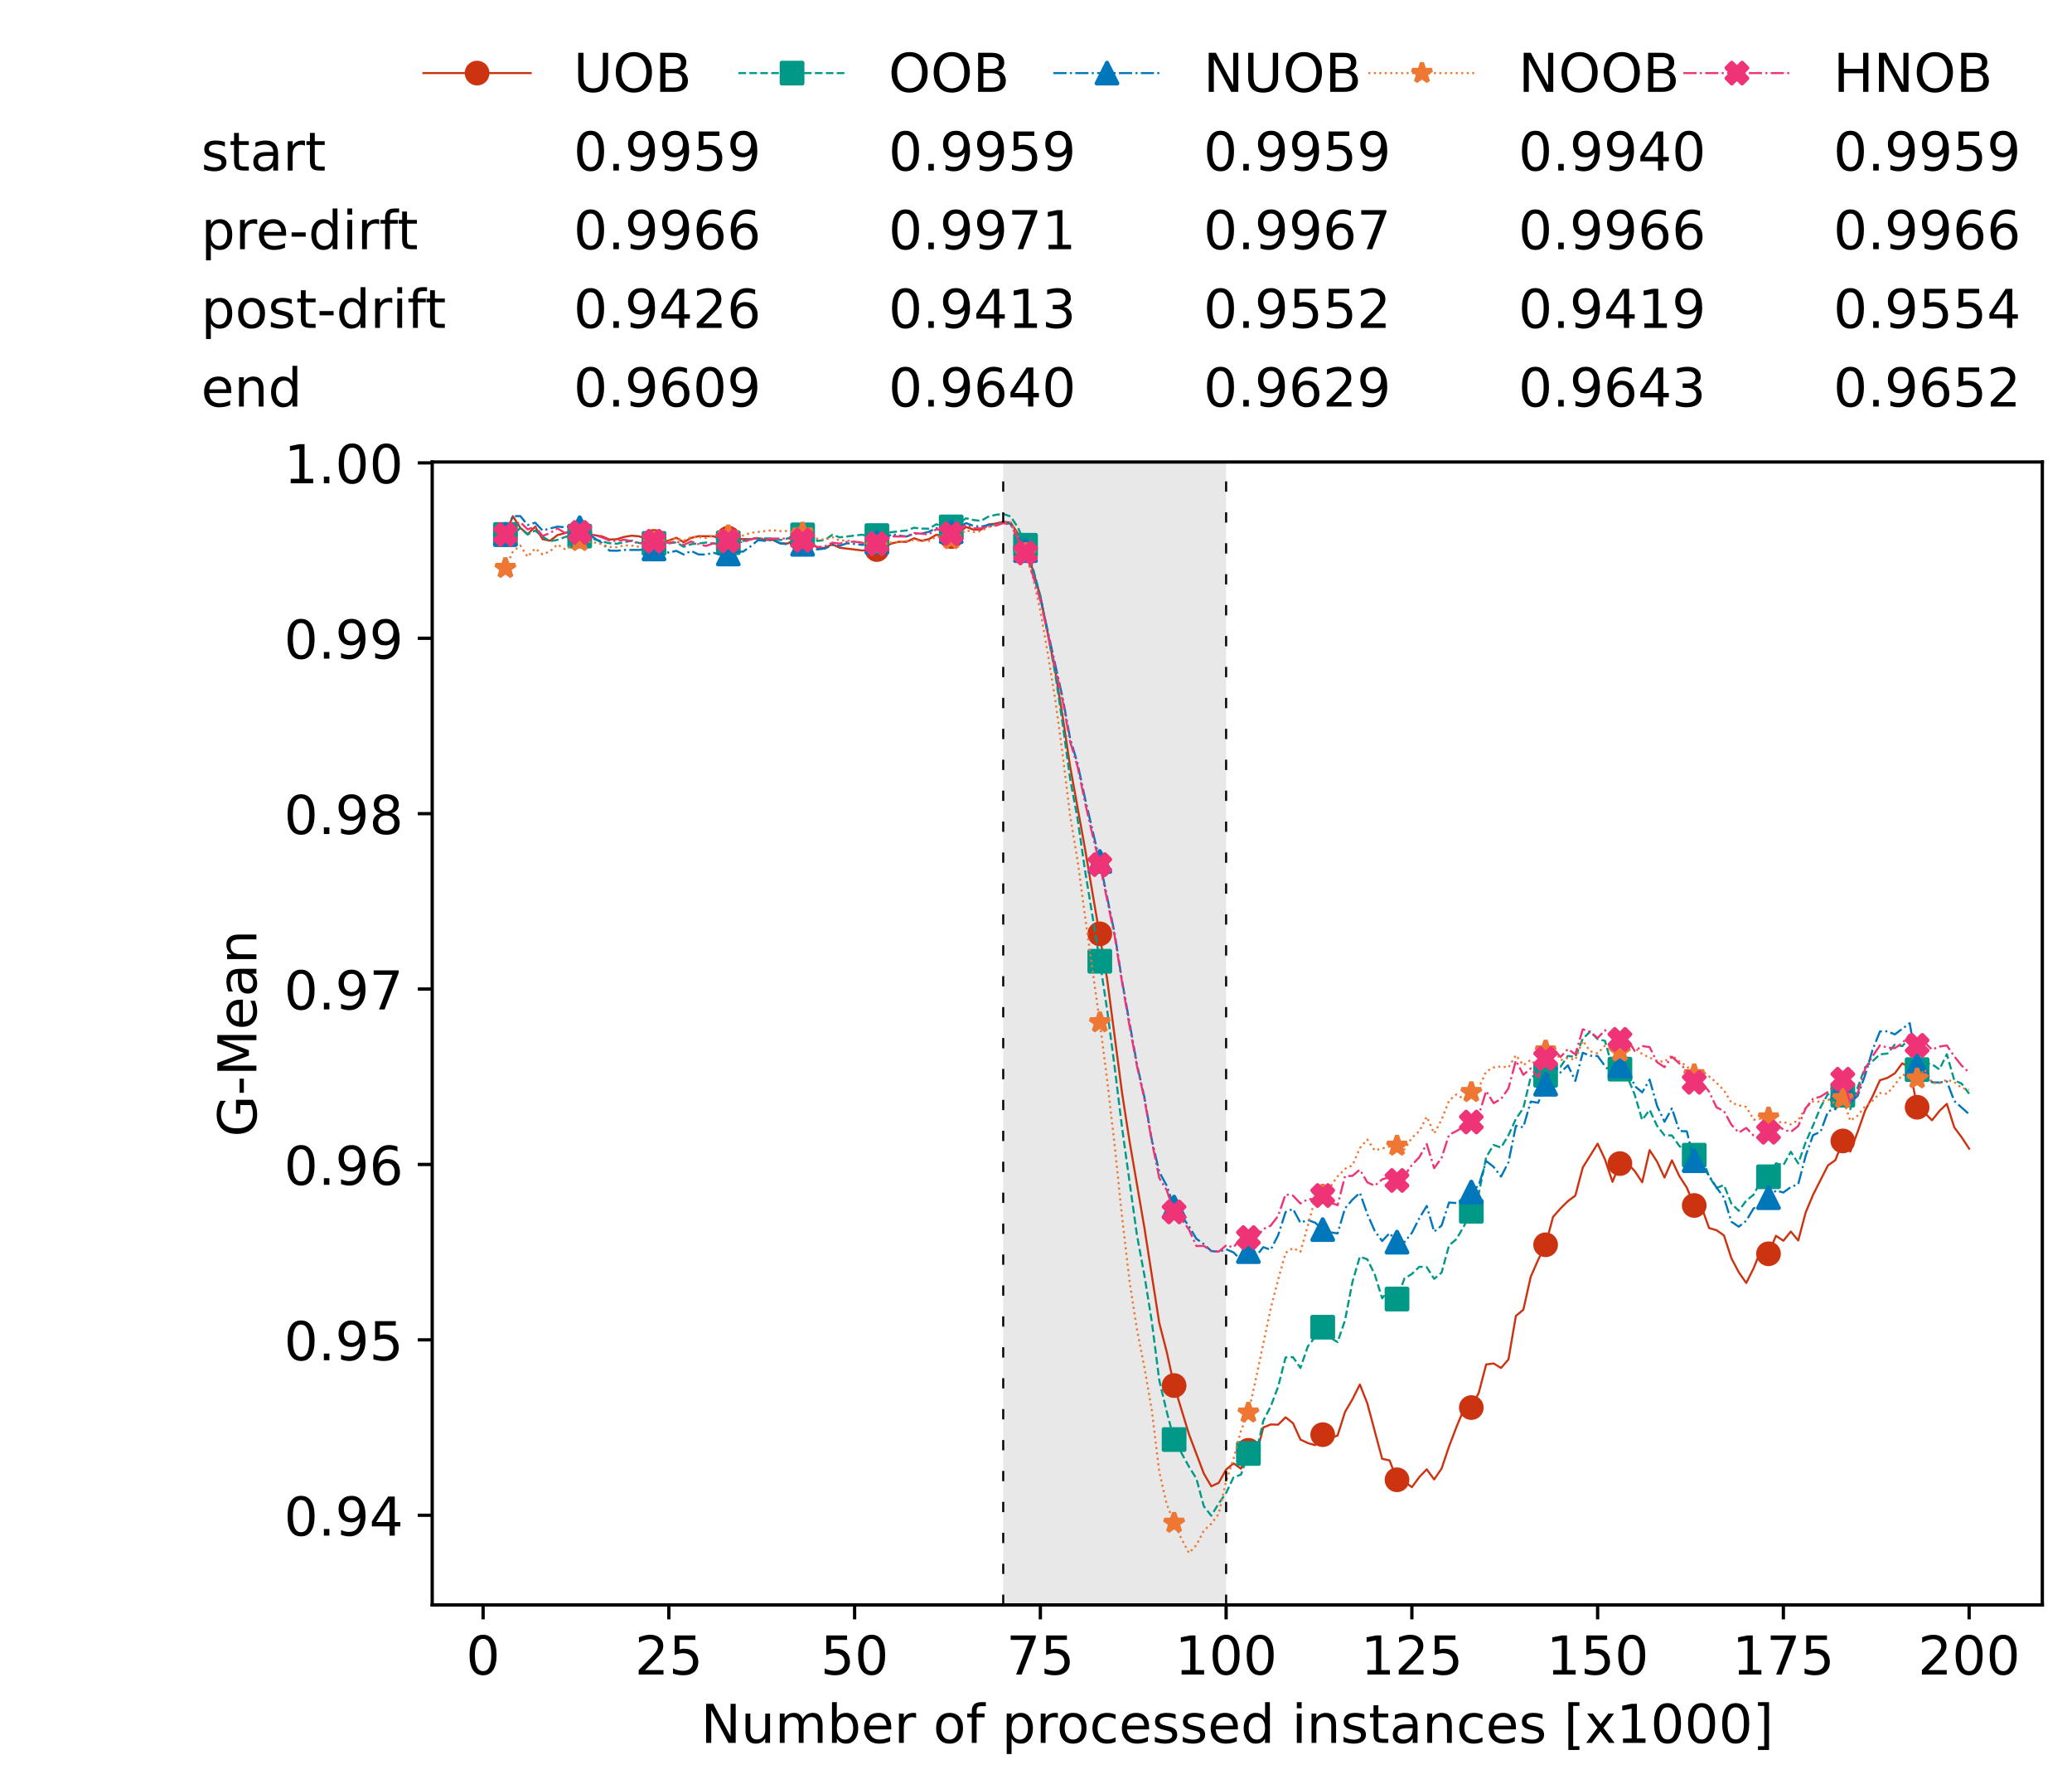 <?xml version="1.0" encoding="utf-8" standalone="no"?>
<!DOCTYPE svg PUBLIC "-//W3C//DTD SVG 1.1//EN"
  "http://www.w3.org/Graphics/SVG/1.1/DTD/svg11.dtd">
<!-- Created with matplotlib (https://matplotlib.org/) -->
<svg height="432.615pt" version="1.1" viewBox="0 0 502.65 432.615" width="502.65pt" xmlns="http://www.w3.org/2000/svg" xmlns:xlink="http://www.w3.org/1999/xlink">
 <defs>
  <style type="text/css">*{stroke-linecap:butt;stroke-linejoin:round;}</style>
 </defs>
 <g id="figure_1">
  <g id="patch_1">
   <path d="M 0 432.615 
L 502.65 432.615 
L 502.65 0 
L 0 0 
z
" style="fill:#ffffff;"/>
  </g>
  <g id="axes_1">
   <g id="patch_2">
    <path d="M 104.85 389.252 
L 495.45 389.252 
L 495.45 112.052 
L 104.85 112.052 
z
" style="fill:#ffffff;"/>
   </g>
   <g id="patch_3">
    <path clip-path="url(#pb64f1500f2)" d="M 297.446 389.252 
L 297.446 112.052 
L 243.372 112.052 
L 243.372 389.252 
z
" style="fill:#d3d3d3;opacity:0.5;"/>
   </g>
   <g id="matplotlib.axis_1">
    <g id="xtick_1">
     <g id="line2d_1">
      <defs>
       <path d="M 0 0 
L 0 3.5 
" id="m81484b3875" style="stroke:#000000;stroke-width:0.8;"/>
      </defs>
      <g>
       <use style="stroke:#000000;stroke-width:0.8;" x="117.197" xlink:href="#m81484b3875" y="389.252"/>
      </g>
     </g>
     <g id="text_1">
      <!-- 0 -->
      <g transform="translate(113.061 406.13)scale(0.13 -0.13)">
       <defs>
        <path d="M 31.781 66.406 
Q 24.172 66.406 20.328 58.906 
Q 16.5 51.422 16.5 36.375 
Q 16.5 21.391 20.328 13.891 
Q 24.172 6.391 31.781 6.391 
Q 39.453 6.391 43.281 13.891 
Q 47.125 21.391 47.125 36.375 
Q 47.125 51.422 43.281 58.906 
Q 39.453 66.406 31.781 66.406 
z
M 31.781 74.219 
Q 44.047 74.219 50.516 64.516 
Q 56.984 54.828 56.984 36.375 
Q 56.984 17.969 50.516 8.266 
Q 44.047 -1.422 31.781 -1.422 
Q 19.531 -1.422 13.062 8.266 
Q 6.594 17.969 6.594 36.375 
Q 6.594 54.828 13.062 64.516 
Q 19.531 74.219 31.781 74.219 
z
" id="DejaVuSans-48"/>
       </defs>
       <use xlink:href="#DejaVuSans-48"/>
      </g>
     </g>
    </g>
    <g id="xtick_2">
     <g id="line2d_2">
      <g>
       <use style="stroke:#000000;stroke-width:0.8;" x="162.259" xlink:href="#m81484b3875" y="389.252"/>
      </g>
     </g>
     <g id="text_2">
      <!-- 25 -->
      <g transform="translate(153.988 406.13)scale(0.13 -0.13)">
       <defs>
        <path d="M 19.188 8.297 
L 53.609 8.297 
L 53.609 0 
L 7.328 0 
L 7.328 8.297 
Q 12.938 14.109 22.625 23.891 
Q 32.328 33.688 34.812 36.531 
Q 39.547 41.844 41.422 45.531 
Q 43.312 49.219 43.312 52.781 
Q 43.312 58.594 39.234 62.25 
Q 35.156 65.922 28.609 65.922 
Q 23.969 65.922 18.812 64.312 
Q 13.672 62.703 7.812 59.422 
L 7.812 69.391 
Q 13.766 71.781 18.938 73 
Q 24.125 74.219 28.422 74.219 
Q 39.75 74.219 46.484 68.547 
Q 53.219 62.891 53.219 53.422 
Q 53.219 48.922 51.531 44.891 
Q 49.859 40.875 45.406 35.406 
Q 44.188 33.984 37.641 27.219 
Q 31.109 20.453 19.188 8.297 
z
" id="DejaVuSans-50"/>
        <path d="M 10.797 72.906 
L 49.516 72.906 
L 49.516 64.594 
L 19.828 64.594 
L 19.828 46.734 
Q 21.969 47.469 24.109 47.828 
Q 26.266 48.188 28.422 48.188 
Q 40.625 48.188 47.75 41.5 
Q 54.891 34.812 54.891 23.391 
Q 54.891 11.625 47.562 5.094 
Q 40.234 -1.422 26.906 -1.422 
Q 22.312 -1.422 17.547 -0.641 
Q 12.797 0.141 7.719 1.703 
L 7.719 11.625 
Q 12.109 9.234 16.797 8.062 
Q 21.484 6.891 26.703 6.891 
Q 35.156 6.891 40.078 11.328 
Q 45.016 15.766 45.016 23.391 
Q 45.016 31 40.078 35.438 
Q 35.156 39.891 26.703 39.891 
Q 22.75 39.891 18.812 39.016 
Q 14.891 38.141 10.797 36.281 
z
" id="DejaVuSans-53"/>
       </defs>
       <use xlink:href="#DejaVuSans-50"/>
       <use x="63.623" xlink:href="#DejaVuSans-53"/>
      </g>
     </g>
    </g>
    <g id="xtick_3">
     <g id="line2d_3">
      <g>
       <use style="stroke:#000000;stroke-width:0.8;" x="207.322" xlink:href="#m81484b3875" y="389.252"/>
      </g>
     </g>
     <g id="text_3">
      <!-- 50 -->
      <g transform="translate(199.05 406.13)scale(0.13 -0.13)">
       <use xlink:href="#DejaVuSans-53"/>
       <use x="63.623" xlink:href="#DejaVuSans-48"/>
      </g>
     </g>
    </g>
    <g id="xtick_4">
     <g id="line2d_4">
      <g>
       <use style="stroke:#000000;stroke-width:0.8;" x="252.384" xlink:href="#m81484b3875" y="389.252"/>
      </g>
     </g>
     <g id="text_4">
      <!-- 75 -->
      <g transform="translate(244.113 406.13)scale(0.13 -0.13)">
       <defs>
        <path d="M 8.203 72.906 
L 55.078 72.906 
L 55.078 68.703 
L 28.609 0 
L 18.312 0 
L 43.219 64.594 
L 8.203 64.594 
z
" id="DejaVuSans-55"/>
       </defs>
       <use xlink:href="#DejaVuSans-55"/>
       <use x="63.623" xlink:href="#DejaVuSans-53"/>
      </g>
     </g>
    </g>
    <g id="xtick_5">
     <g id="line2d_5">
      <g>
       <use style="stroke:#000000;stroke-width:0.8;" x="297.446" xlink:href="#m81484b3875" y="389.252"/>
      </g>
     </g>
     <g id="text_5">
      <!-- 100 -->
      <g transform="translate(285.039 406.13)scale(0.13 -0.13)">
       <defs>
        <path d="M 12.406 8.297 
L 28.516 8.297 
L 28.516 63.922 
L 10.984 60.406 
L 10.984 69.391 
L 28.422 72.906 
L 38.281 72.906 
L 38.281 8.297 
L 54.391 8.297 
L 54.391 0 
L 12.406 0 
z
" id="DejaVuSans-49"/>
       </defs>
       <use xlink:href="#DejaVuSans-49"/>
       <use x="63.623" xlink:href="#DejaVuSans-48"/>
       <use x="127.246" xlink:href="#DejaVuSans-48"/>
      </g>
     </g>
    </g>
    <g id="xtick_6">
     <g id="line2d_6">
      <g>
       <use style="stroke:#000000;stroke-width:0.8;" x="342.509" xlink:href="#m81484b3875" y="389.252"/>
      </g>
     </g>
     <g id="text_6">
      <!-- 125 -->
      <g transform="translate(330.102 406.13)scale(0.13 -0.13)">
       <use xlink:href="#DejaVuSans-49"/>
       <use x="63.623" xlink:href="#DejaVuSans-50"/>
       <use x="127.246" xlink:href="#DejaVuSans-53"/>
      </g>
     </g>
    </g>
    <g id="xtick_7">
     <g id="line2d_7">
      <g>
       <use style="stroke:#000000;stroke-width:0.8;" x="387.571" xlink:href="#m81484b3875" y="389.252"/>
      </g>
     </g>
     <g id="text_7">
      <!-- 150 -->
      <g transform="translate(375.164 406.13)scale(0.13 -0.13)">
       <use xlink:href="#DejaVuSans-49"/>
       <use x="63.623" xlink:href="#DejaVuSans-53"/>
       <use x="127.246" xlink:href="#DejaVuSans-48"/>
      </g>
     </g>
    </g>
    <g id="xtick_8">
     <g id="line2d_8">
      <g>
       <use style="stroke:#000000;stroke-width:0.8;" x="432.633" xlink:href="#m81484b3875" y="389.252"/>
      </g>
     </g>
     <g id="text_8">
      <!-- 175 -->
      <g transform="translate(420.226 406.13)scale(0.13 -0.13)">
       <use xlink:href="#DejaVuSans-49"/>
       <use x="63.623" xlink:href="#DejaVuSans-55"/>
       <use x="127.246" xlink:href="#DejaVuSans-53"/>
      </g>
     </g>
    </g>
    <g id="xtick_9">
     <g id="line2d_9">
      <g>
       <use style="stroke:#000000;stroke-width:0.8;" x="477.695" xlink:href="#m81484b3875" y="389.252"/>
      </g>
     </g>
     <g id="text_9">
      <!-- 200 -->
      <g transform="translate(465.289 406.13)scale(0.13 -0.13)">
       <use xlink:href="#DejaVuSans-50"/>
       <use x="63.623" xlink:href="#DejaVuSans-48"/>
       <use x="127.246" xlink:href="#DejaVuSans-48"/>
      </g>
     </g>
    </g>
    <g id="text_10">
     <!-- Number of processed instances [x1000] -->
     <g transform="translate(170.025 422.711)scale(0.13 -0.13)">
      <defs>
       <path d="M 9.812 72.906 
L 23.094 72.906 
L 55.422 11.922 
L 55.422 72.906 
L 64.984 72.906 
L 64.984 0 
L 51.703 0 
L 19.391 60.984 
L 19.391 0 
L 9.812 0 
z
" id="DejaVuSans-78"/>
       <path d="M 8.5 21.578 
L 8.5 54.688 
L 17.484 54.688 
L 17.484 21.922 
Q 17.484 14.156 20.5 10.266 
Q 23.531 6.391 29.594 6.391 
Q 36.859 6.391 41.078 11.031 
Q 45.312 15.672 45.312 23.688 
L 45.312 54.688 
L 54.297 54.688 
L 54.297 0 
L 45.312 0 
L 45.312 8.406 
Q 42.047 3.422 37.719 1 
Q 33.406 -1.422 27.688 -1.422 
Q 18.266 -1.422 13.375 4.438 
Q 8.5 10.297 8.5 21.578 
z
M 31.109 56 
z
" id="DejaVuSans-117"/>
       <path d="M 52 44.188 
Q 55.375 50.25 60.062 53.125 
Q 64.75 56 71.094 56 
Q 79.641 56 84.281 50.016 
Q 88.922 44.047 88.922 33.016 
L 88.922 0 
L 79.891 0 
L 79.891 32.719 
Q 79.891 40.578 77.094 44.375 
Q 74.312 48.188 68.609 48.188 
Q 61.625 48.188 57.562 43.547 
Q 53.516 38.922 53.516 30.906 
L 53.516 0 
L 44.484 0 
L 44.484 32.719 
Q 44.484 40.625 41.703 44.406 
Q 38.922 48.188 33.109 48.188 
Q 26.219 48.188 22.156 43.531 
Q 18.109 38.875 18.109 30.906 
L 18.109 0 
L 9.078 0 
L 9.078 54.688 
L 18.109 54.688 
L 18.109 46.188 
Q 21.188 51.219 25.484 53.609 
Q 29.781 56 35.688 56 
Q 41.656 56 45.828 52.969 
Q 50 49.953 52 44.188 
z
" id="DejaVuSans-109"/>
       <path d="M 48.688 27.297 
Q 48.688 37.203 44.609 42.844 
Q 40.531 48.484 33.406 48.484 
Q 26.266 48.484 22.188 42.844 
Q 18.109 37.203 18.109 27.297 
Q 18.109 17.391 22.188 11.75 
Q 26.266 6.109 33.406 6.109 
Q 40.531 6.109 44.609 11.75 
Q 48.688 17.391 48.688 27.297 
z
M 18.109 46.391 
Q 20.953 51.266 25.266 53.625 
Q 29.594 56 35.594 56 
Q 45.562 56 51.781 48.094 
Q 58.016 40.188 58.016 27.297 
Q 58.016 14.406 51.781 6.484 
Q 45.562 -1.422 35.594 -1.422 
Q 29.594 -1.422 25.266 0.953 
Q 20.953 3.328 18.109 8.203 
L 18.109 0 
L 9.078 0 
L 9.078 75.984 
L 18.109 75.984 
z
" id="DejaVuSans-98"/>
       <path d="M 56.203 29.594 
L 56.203 25.203 
L 14.891 25.203 
Q 15.484 15.922 20.484 11.062 
Q 25.484 6.203 34.422 6.203 
Q 39.594 6.203 44.453 7.469 
Q 49.312 8.734 54.109 11.281 
L 54.109 2.781 
Q 49.266 0.734 44.188 -0.344 
Q 39.109 -1.422 33.891 -1.422 
Q 20.797 -1.422 13.156 6.188 
Q 5.516 13.812 5.516 26.812 
Q 5.516 40.234 12.766 48.109 
Q 20.016 56 32.328 56 
Q 43.359 56 49.781 48.891 
Q 56.203 41.797 56.203 29.594 
z
M 47.219 32.234 
Q 47.125 39.594 43.094 43.984 
Q 39.062 48.391 32.422 48.391 
Q 24.906 48.391 20.391 44.141 
Q 15.875 39.891 15.188 32.172 
z
" id="DejaVuSans-101"/>
       <path d="M 41.109 46.297 
Q 39.594 47.172 37.812 47.578 
Q 36.031 48 33.891 48 
Q 26.266 48 22.188 43.047 
Q 18.109 38.094 18.109 28.812 
L 18.109 0 
L 9.078 0 
L 9.078 54.688 
L 18.109 54.688 
L 18.109 46.188 
Q 20.953 51.172 25.484 53.578 
Q 30.031 56 36.531 56 
Q 37.453 56 38.578 55.875 
Q 39.703 55.766 41.062 55.516 
z
" id="DejaVuSans-114"/>
       <path id="DejaVuSans-32"/>
       <path d="M 30.609 48.391 
Q 23.391 48.391 19.188 42.75 
Q 14.984 37.109 14.984 27.297 
Q 14.984 17.484 19.156 11.844 
Q 23.344 6.203 30.609 6.203 
Q 37.797 6.203 41.984 11.859 
Q 46.188 17.531 46.188 27.297 
Q 46.188 37.016 41.984 42.703 
Q 37.797 48.391 30.609 48.391 
z
M 30.609 56 
Q 42.328 56 49.016 48.375 
Q 55.719 40.766 55.719 27.297 
Q 55.719 13.875 49.016 6.219 
Q 42.328 -1.422 30.609 -1.422 
Q 18.844 -1.422 12.172 6.219 
Q 5.516 13.875 5.516 27.297 
Q 5.516 40.766 12.172 48.375 
Q 18.844 56 30.609 56 
z
" id="DejaVuSans-111"/>
       <path d="M 37.109 75.984 
L 37.109 68.5 
L 28.516 68.5 
Q 23.688 68.5 21.797 66.547 
Q 19.922 64.594 19.922 59.516 
L 19.922 54.688 
L 34.719 54.688 
L 34.719 47.703 
L 19.922 47.703 
L 19.922 0 
L 10.891 0 
L 10.891 47.703 
L 2.297 47.703 
L 2.297 54.688 
L 10.891 54.688 
L 10.891 58.5 
Q 10.891 67.625 15.141 71.797 
Q 19.391 75.984 28.609 75.984 
z
" id="DejaVuSans-102"/>
       <path d="M 18.109 8.203 
L 18.109 -20.797 
L 9.078 -20.797 
L 9.078 54.688 
L 18.109 54.688 
L 18.109 46.391 
Q 20.953 51.266 25.266 53.625 
Q 29.594 56 35.594 56 
Q 45.562 56 51.781 48.094 
Q 58.016 40.188 58.016 27.297 
Q 58.016 14.406 51.781 6.484 
Q 45.562 -1.422 35.594 -1.422 
Q 29.594 -1.422 25.266 0.953 
Q 20.953 3.328 18.109 8.203 
z
M 48.688 27.297 
Q 48.688 37.203 44.609 42.844 
Q 40.531 48.484 33.406 48.484 
Q 26.266 48.484 22.188 42.844 
Q 18.109 37.203 18.109 27.297 
Q 18.109 17.391 22.188 11.75 
Q 26.266 6.109 33.406 6.109 
Q 40.531 6.109 44.609 11.75 
Q 48.688 17.391 48.688 27.297 
z
" id="DejaVuSans-112"/>
       <path d="M 48.781 52.594 
L 48.781 44.188 
Q 44.969 46.297 41.141 47.344 
Q 37.312 48.391 33.406 48.391 
Q 24.656 48.391 19.812 42.844 
Q 14.984 37.312 14.984 27.297 
Q 14.984 17.281 19.812 11.734 
Q 24.656 6.203 33.406 6.203 
Q 37.312 6.203 41.141 7.25 
Q 44.969 8.297 48.781 10.406 
L 48.781 2.094 
Q 45.016 0.344 40.984 -0.531 
Q 36.969 -1.422 32.422 -1.422 
Q 20.062 -1.422 12.781 6.344 
Q 5.516 14.109 5.516 27.297 
Q 5.516 40.672 12.859 48.328 
Q 20.219 56 33.016 56 
Q 37.156 56 41.109 55.141 
Q 45.062 54.297 48.781 52.594 
z
" id="DejaVuSans-99"/>
       <path d="M 44.281 53.078 
L 44.281 44.578 
Q 40.484 46.531 36.375 47.5 
Q 32.281 48.484 27.875 48.484 
Q 21.188 48.484 17.844 46.438 
Q 14.5 44.391 14.5 40.281 
Q 14.5 37.156 16.891 35.375 
Q 19.281 33.594 26.516 31.984 
L 29.594 31.297 
Q 39.156 29.25 43.188 25.516 
Q 47.219 21.781 47.219 15.094 
Q 47.219 7.469 41.188 3.016 
Q 35.156 -1.422 24.609 -1.422 
Q 20.219 -1.422 15.453 -0.562 
Q 10.688 0.297 5.422 2 
L 5.422 11.281 
Q 10.406 8.688 15.234 7.391 
Q 20.062 6.109 24.812 6.109 
Q 31.156 6.109 34.562 8.281 
Q 37.984 10.453 37.984 14.406 
Q 37.984 18.062 35.516 20.016 
Q 33.062 21.969 24.703 23.781 
L 21.578 24.516 
Q 13.234 26.266 9.516 29.906 
Q 5.812 33.547 5.812 39.891 
Q 5.812 47.609 11.281 51.797 
Q 16.75 56 26.812 56 
Q 31.781 56 36.172 55.266 
Q 40.578 54.547 44.281 53.078 
z
" id="DejaVuSans-115"/>
       <path d="M 45.406 46.391 
L 45.406 75.984 
L 54.391 75.984 
L 54.391 0 
L 45.406 0 
L 45.406 8.203 
Q 42.578 3.328 38.25 0.953 
Q 33.938 -1.422 27.875 -1.422 
Q 17.969 -1.422 11.734 6.484 
Q 5.516 14.406 5.516 27.297 
Q 5.516 40.188 11.734 48.094 
Q 17.969 56 27.875 56 
Q 33.938 56 38.25 53.625 
Q 42.578 51.266 45.406 46.391 
z
M 14.797 27.297 
Q 14.797 17.391 18.875 11.75 
Q 22.953 6.109 30.078 6.109 
Q 37.203 6.109 41.297 11.75 
Q 45.406 17.391 45.406 27.297 
Q 45.406 37.203 41.297 42.844 
Q 37.203 48.484 30.078 48.484 
Q 22.953 48.484 18.875 42.844 
Q 14.797 37.203 14.797 27.297 
z
" id="DejaVuSans-100"/>
       <path d="M 9.422 54.688 
L 18.406 54.688 
L 18.406 0 
L 9.422 0 
z
M 9.422 75.984 
L 18.406 75.984 
L 18.406 64.594 
L 9.422 64.594 
z
" id="DejaVuSans-105"/>
       <path d="M 54.891 33.016 
L 54.891 0 
L 45.906 0 
L 45.906 32.719 
Q 45.906 40.484 42.875 44.328 
Q 39.844 48.188 33.797 48.188 
Q 26.516 48.188 22.312 43.547 
Q 18.109 38.922 18.109 30.906 
L 18.109 0 
L 9.078 0 
L 9.078 54.688 
L 18.109 54.688 
L 18.109 46.188 
Q 21.344 51.125 25.703 53.562 
Q 30.078 56 35.797 56 
Q 45.219 56 50.047 50.172 
Q 54.891 44.344 54.891 33.016 
z
" id="DejaVuSans-110"/>
       <path d="M 18.312 70.219 
L 18.312 54.688 
L 36.812 54.688 
L 36.812 47.703 
L 18.312 47.703 
L 18.312 18.016 
Q 18.312 11.328 20.141 9.422 
Q 21.969 7.516 27.594 7.516 
L 36.812 7.516 
L 36.812 0 
L 27.594 0 
Q 17.188 0 13.234 3.875 
Q 9.281 7.766 9.281 18.016 
L 9.281 47.703 
L 2.688 47.703 
L 2.688 54.688 
L 9.281 54.688 
L 9.281 70.219 
z
" id="DejaVuSans-116"/>
       <path d="M 34.281 27.484 
Q 23.391 27.484 19.188 25 
Q 14.984 22.516 14.984 16.5 
Q 14.984 11.719 18.141 8.906 
Q 21.297 6.109 26.703 6.109 
Q 34.188 6.109 38.703 11.406 
Q 43.219 16.703 43.219 25.484 
L 43.219 27.484 
z
M 52.203 31.203 
L 52.203 0 
L 43.219 0 
L 43.219 8.297 
Q 40.141 3.328 35.547 0.953 
Q 30.953 -1.422 24.312 -1.422 
Q 15.922 -1.422 10.953 3.297 
Q 6 8.016 6 15.922 
Q 6 25.141 12.172 29.828 
Q 18.359 34.516 30.609 34.516 
L 43.219 34.516 
L 43.219 35.406 
Q 43.219 41.609 39.141 45 
Q 35.062 48.391 27.688 48.391 
Q 23 48.391 18.547 47.266 
Q 14.109 46.141 10.016 43.891 
L 10.016 52.203 
Q 14.938 54.109 19.578 55.047 
Q 24.219 56 28.609 56 
Q 40.484 56 46.344 49.844 
Q 52.203 43.703 52.203 31.203 
z
" id="DejaVuSans-97"/>
       <path d="M 8.594 75.984 
L 29.297 75.984 
L 29.297 69 
L 17.578 69 
L 17.578 -6.203 
L 29.297 -6.203 
L 29.297 -13.188 
L 8.594 -13.188 
z
" id="DejaVuSans-91"/>
       <path d="M 54.891 54.688 
L 35.109 28.078 
L 55.906 0 
L 45.312 0 
L 29.391 21.484 
L 13.484 0 
L 2.875 0 
L 24.125 28.609 
L 4.688 54.688 
L 15.281 54.688 
L 29.781 35.203 
L 44.281 54.688 
z
" id="DejaVuSans-120"/>
       <path d="M 30.422 75.984 
L 30.422 -13.188 
L 9.719 -13.188 
L 9.719 -6.203 
L 21.391 -6.203 
L 21.391 69 
L 9.719 69 
L 9.719 75.984 
z
" id="DejaVuSans-93"/>
      </defs>
      <use xlink:href="#DejaVuSans-78"/>
      <use x="74.805" xlink:href="#DejaVuSans-117"/>
      <use x="138.184" xlink:href="#DejaVuSans-109"/>
      <use x="235.596" xlink:href="#DejaVuSans-98"/>
      <use x="299.072" xlink:href="#DejaVuSans-101"/>
      <use x="360.596" xlink:href="#DejaVuSans-114"/>
      <use x="401.709" xlink:href="#DejaVuSans-32"/>
      <use x="433.496" xlink:href="#DejaVuSans-111"/>
      <use x="494.678" xlink:href="#DejaVuSans-102"/>
      <use x="529.883" xlink:href="#DejaVuSans-32"/>
      <use x="561.67" xlink:href="#DejaVuSans-112"/>
      <use x="625.146" xlink:href="#DejaVuSans-114"/>
      <use x="664.01" xlink:href="#DejaVuSans-111"/>
      <use x="725.191" xlink:href="#DejaVuSans-99"/>
      <use x="780.172" xlink:href="#DejaVuSans-101"/>
      <use x="841.695" xlink:href="#DejaVuSans-115"/>
      <use x="893.795" xlink:href="#DejaVuSans-115"/>
      <use x="945.895" xlink:href="#DejaVuSans-101"/>
      <use x="1007.418" xlink:href="#DejaVuSans-100"/>
      <use x="1070.895" xlink:href="#DejaVuSans-32"/>
      <use x="1102.682" xlink:href="#DejaVuSans-105"/>
      <use x="1130.465" xlink:href="#DejaVuSans-110"/>
      <use x="1193.844" xlink:href="#DejaVuSans-115"/>
      <use x="1245.943" xlink:href="#DejaVuSans-116"/>
      <use x="1285.152" xlink:href="#DejaVuSans-97"/>
      <use x="1346.432" xlink:href="#DejaVuSans-110"/>
      <use x="1409.811" xlink:href="#DejaVuSans-99"/>
      <use x="1464.791" xlink:href="#DejaVuSans-101"/>
      <use x="1526.314" xlink:href="#DejaVuSans-115"/>
      <use x="1578.414" xlink:href="#DejaVuSans-32"/>
      <use x="1610.201" xlink:href="#DejaVuSans-91"/>
      <use x="1649.215" xlink:href="#DejaVuSans-120"/>
      <use x="1708.395" xlink:href="#DejaVuSans-49"/>
      <use x="1772.018" xlink:href="#DejaVuSans-48"/>
      <use x="1835.641" xlink:href="#DejaVuSans-48"/>
      <use x="1899.264" xlink:href="#DejaVuSans-48"/>
      <use x="1962.887" xlink:href="#DejaVuSans-93"/>
     </g>
    </g>
   </g>
   <g id="matplotlib.axis_2">
    <g id="ytick_1">
     <g id="line2d_10">
      <defs>
       <path d="M 0 0 
L -3.5 0 
" id="mb41b689be9" style="stroke:#000000;stroke-width:0.8;"/>
      </defs>
      <g>
       <use style="stroke:#000000;stroke-width:0.8;" x="104.85" xlink:href="#mb41b689be9" y="367.502"/>
      </g>
     </g>
     <g id="text_11">
      <!-- 0.94 -->
      <g transform="translate(68.905 372.441)scale(0.13 -0.13)">
       <defs>
        <path d="M 10.688 12.406 
L 21 12.406 
L 21 0 
L 10.688 0 
z
" id="DejaVuSans-46"/>
        <path d="M 10.984 1.516 
L 10.984 10.5 
Q 14.703 8.734 18.5 7.812 
Q 22.312 6.891 25.984 6.891 
Q 35.75 6.891 40.891 13.453 
Q 46.047 20.016 46.781 33.406 
Q 43.953 29.203 39.594 26.953 
Q 35.25 24.703 29.984 24.703 
Q 19.047 24.703 12.672 31.312 
Q 6.297 37.938 6.297 49.422 
Q 6.297 60.641 12.938 67.422 
Q 19.578 74.219 30.609 74.219 
Q 43.266 74.219 49.922 64.516 
Q 56.594 54.828 56.594 36.375 
Q 56.594 19.141 48.406 8.859 
Q 40.234 -1.422 26.422 -1.422 
Q 22.703 -1.422 18.891 -0.688 
Q 15.094 0.047 10.984 1.516 
z
M 30.609 32.422 
Q 37.25 32.422 41.125 36.953 
Q 45.016 41.5 45.016 49.422 
Q 45.016 57.281 41.125 61.844 
Q 37.25 66.406 30.609 66.406 
Q 23.969 66.406 20.094 61.844 
Q 16.219 57.281 16.219 49.422 
Q 16.219 41.5 20.094 36.953 
Q 23.969 32.422 30.609 32.422 
z
" id="DejaVuSans-57"/>
        <path d="M 37.797 64.312 
L 12.891 25.391 
L 37.797 25.391 
z
M 35.203 72.906 
L 47.609 72.906 
L 47.609 25.391 
L 58.016 25.391 
L 58.016 17.188 
L 47.609 17.188 
L 47.609 0 
L 37.797 0 
L 37.797 17.188 
L 4.891 17.188 
L 4.891 26.703 
z
" id="DejaVuSans-52"/>
       </defs>
       <use xlink:href="#DejaVuSans-48"/>
       <use x="63.623" xlink:href="#DejaVuSans-46"/>
       <use x="95.41" xlink:href="#DejaVuSans-57"/>
       <use x="159.033" xlink:href="#DejaVuSans-52"/>
      </g>
     </g>
    </g>
    <g id="ytick_2">
     <g id="line2d_11">
      <g>
       <use style="stroke:#000000;stroke-width:0.8;" x="104.85" xlink:href="#mb41b689be9" y="324.962"/>
      </g>
     </g>
     <g id="text_12">
      <!-- 0.95 -->
      <g transform="translate(68.905 329.901)scale(0.13 -0.13)">
       <use xlink:href="#DejaVuSans-48"/>
       <use x="63.623" xlink:href="#DejaVuSans-46"/>
       <use x="95.41" xlink:href="#DejaVuSans-57"/>
       <use x="159.033" xlink:href="#DejaVuSans-53"/>
      </g>
     </g>
    </g>
    <g id="ytick_3">
     <g id="line2d_12">
      <g>
       <use style="stroke:#000000;stroke-width:0.8;" x="104.85" xlink:href="#mb41b689be9" y="282.422"/>
      </g>
     </g>
     <g id="text_13">
      <!-- 0.96 -->
      <g transform="translate(68.905 287.361)scale(0.13 -0.13)">
       <defs>
        <path d="M 33.016 40.375 
Q 26.375 40.375 22.484 35.828 
Q 18.609 31.297 18.609 23.391 
Q 18.609 15.531 22.484 10.953 
Q 26.375 6.391 33.016 6.391 
Q 39.656 6.391 43.531 10.953 
Q 47.406 15.531 47.406 23.391 
Q 47.406 31.297 43.531 35.828 
Q 39.656 40.375 33.016 40.375 
z
M 52.594 71.297 
L 52.594 62.312 
Q 48.875 64.062 45.094 64.984 
Q 41.312 65.922 37.594 65.922 
Q 27.828 65.922 22.672 59.328 
Q 17.531 52.734 16.797 39.406 
Q 19.672 43.656 24.016 45.922 
Q 28.375 48.188 33.594 48.188 
Q 44.578 48.188 50.953 41.516 
Q 57.328 34.859 57.328 23.391 
Q 57.328 12.156 50.688 5.359 
Q 44.047 -1.422 33.016 -1.422 
Q 20.359 -1.422 13.672 8.266 
Q 6.984 17.969 6.984 36.375 
Q 6.984 53.656 15.188 63.938 
Q 23.391 74.219 37.203 74.219 
Q 40.922 74.219 44.703 73.484 
Q 48.484 72.75 52.594 71.297 
z
" id="DejaVuSans-54"/>
       </defs>
       <use xlink:href="#DejaVuSans-48"/>
       <use x="63.623" xlink:href="#DejaVuSans-46"/>
       <use x="95.41" xlink:href="#DejaVuSans-57"/>
       <use x="159.033" xlink:href="#DejaVuSans-54"/>
      </g>
     </g>
    </g>
    <g id="ytick_4">
     <g id="line2d_13">
      <g>
       <use style="stroke:#000000;stroke-width:0.8;" x="104.85" xlink:href="#mb41b689be9" y="239.882"/>
      </g>
     </g>
     <g id="text_14">
      <!-- 0.97 -->
      <g transform="translate(68.905 244.821)scale(0.13 -0.13)">
       <use xlink:href="#DejaVuSans-48"/>
       <use x="63.623" xlink:href="#DejaVuSans-46"/>
       <use x="95.41" xlink:href="#DejaVuSans-57"/>
       <use x="159.033" xlink:href="#DejaVuSans-55"/>
      </g>
     </g>
    </g>
    <g id="ytick_5">
     <g id="line2d_14">
      <g>
       <use style="stroke:#000000;stroke-width:0.8;" x="104.85" xlink:href="#mb41b689be9" y="197.342"/>
      </g>
     </g>
     <g id="text_15">
      <!-- 0.98 -->
      <g transform="translate(68.905 202.281)scale(0.13 -0.13)">
       <defs>
        <path d="M 31.781 34.625 
Q 24.75 34.625 20.719 30.859 
Q 16.703 27.094 16.703 20.516 
Q 16.703 13.922 20.719 10.156 
Q 24.75 6.391 31.781 6.391 
Q 38.812 6.391 42.859 10.172 
Q 46.922 13.969 46.922 20.516 
Q 46.922 27.094 42.891 30.859 
Q 38.875 34.625 31.781 34.625 
z
M 21.922 38.812 
Q 15.578 40.375 12.031 44.719 
Q 8.5 49.078 8.5 55.328 
Q 8.5 64.062 14.719 69.141 
Q 20.953 74.219 31.781 74.219 
Q 42.672 74.219 48.875 69.141 
Q 55.078 64.062 55.078 55.328 
Q 55.078 49.078 51.531 44.719 
Q 48 40.375 41.703 38.812 
Q 48.828 37.156 52.797 32.312 
Q 56.781 27.484 56.781 20.516 
Q 56.781 9.906 50.312 4.234 
Q 43.844 -1.422 31.781 -1.422 
Q 19.734 -1.422 13.25 4.234 
Q 6.781 9.906 6.781 20.516 
Q 6.781 27.484 10.781 32.312 
Q 14.797 37.156 21.922 38.812 
z
M 18.312 54.391 
Q 18.312 48.734 21.844 45.562 
Q 25.391 42.391 31.781 42.391 
Q 38.141 42.391 41.719 45.562 
Q 45.312 48.734 45.312 54.391 
Q 45.312 60.062 41.719 63.234 
Q 38.141 66.406 31.781 66.406 
Q 25.391 66.406 21.844 63.234 
Q 18.312 60.062 18.312 54.391 
z
" id="DejaVuSans-56"/>
       </defs>
       <use xlink:href="#DejaVuSans-48"/>
       <use x="63.623" xlink:href="#DejaVuSans-46"/>
       <use x="95.41" xlink:href="#DejaVuSans-57"/>
       <use x="159.033" xlink:href="#DejaVuSans-56"/>
      </g>
     </g>
    </g>
    <g id="ytick_6">
     <g id="line2d_15">
      <g>
       <use style="stroke:#000000;stroke-width:0.8;" x="104.85" xlink:href="#mb41b689be9" y="154.802"/>
      </g>
     </g>
     <g id="text_16">
      <!-- 0.99 -->
      <g transform="translate(68.905 159.741)scale(0.13 -0.13)">
       <use xlink:href="#DejaVuSans-48"/>
       <use x="63.623" xlink:href="#DejaVuSans-46"/>
       <use x="95.41" xlink:href="#DejaVuSans-57"/>
       <use x="159.033" xlink:href="#DejaVuSans-57"/>
      </g>
     </g>
    </g>
    <g id="ytick_7">
     <g id="line2d_16">
      <g>
       <use style="stroke:#000000;stroke-width:0.8;" x="104.85" xlink:href="#mb41b689be9" y="112.263"/>
      </g>
     </g>
     <g id="text_17">
      <!-- 1.00 -->
      <g transform="translate(68.905 117.201)scale(0.13 -0.13)">
       <use xlink:href="#DejaVuSans-49"/>
       <use x="63.623" xlink:href="#DejaVuSans-46"/>
       <use x="95.41" xlink:href="#DejaVuSans-48"/>
       <use x="159.033" xlink:href="#DejaVuSans-48"/>
      </g>
     </g>
    </g>
    <g id="text_18">
     <!-- G-Mean -->
     <g transform="translate(62.201 275.744)rotate(-90)scale(0.13 -0.13)">
      <defs>
       <path d="M 59.516 10.406 
L 59.516 29.984 
L 43.406 29.984 
L 43.406 38.094 
L 69.281 38.094 
L 69.281 6.781 
Q 63.578 2.734 56.688 0.656 
Q 49.812 -1.422 42 -1.422 
Q 24.906 -1.422 15.25 8.562 
Q 5.609 18.562 5.609 36.375 
Q 5.609 54.25 15.25 64.234 
Q 24.906 74.219 42 74.219 
Q 49.125 74.219 55.547 72.453 
Q 61.969 70.703 67.391 67.281 
L 67.391 56.781 
Q 61.922 61.422 55.766 63.766 
Q 49.609 66.109 42.828 66.109 
Q 29.438 66.109 22.719 58.641 
Q 16.016 51.172 16.016 36.375 
Q 16.016 21.625 22.719 14.156 
Q 29.438 6.688 42.828 6.688 
Q 48.047 6.688 52.141 7.594 
Q 56.25 8.5 59.516 10.406 
z
" id="DejaVuSans-71"/>
       <path d="M 4.891 31.391 
L 31.203 31.391 
L 31.203 23.391 
L 4.891 23.391 
z
" id="DejaVuSans-45"/>
       <path d="M 9.812 72.906 
L 24.516 72.906 
L 43.109 23.297 
L 61.812 72.906 
L 76.516 72.906 
L 76.516 0 
L 66.891 0 
L 66.891 64.016 
L 48.094 14.016 
L 38.188 14.016 
L 19.391 64.016 
L 19.391 0 
L 9.812 0 
z
" id="DejaVuSans-77"/>
      </defs>
      <use xlink:href="#DejaVuSans-71"/>
      <use x="77.49" xlink:href="#DejaVuSans-45"/>
      <use x="113.574" xlink:href="#DejaVuSans-77"/>
      <use x="199.854" xlink:href="#DejaVuSans-101"/>
      <use x="261.377" xlink:href="#DejaVuSans-97"/>
      <use x="322.656" xlink:href="#DejaVuSans-110"/>
     </g>
    </g>
   </g>
   <g id="line2d_17"/>
   <g id="line2d_18"/>
   <g id="line2d_19"/>
   <g id="line2d_20"/>
   <g id="line2d_21"/>
   <g id="line2d_22">
    <path clip-path="url(#pb64f1500f2)" d="M 122.605 129.626 
L 124.407 125.202 
L 126.21 127.998 
L 128.012 129.56 
L 129.815 127.742 
L 131.617 130.764 
L 133.419 131.151 
L 135.222 129.796 
L 138.827 128.818 
L 142.432 129.543 
L 146.037 130.079 
L 147.839 130.856 
L 149.642 130.774 
L 151.444 130.208 
L 153.247 129.918 
L 155.049 130.084 
L 158.654 131.306 
L 160.457 131.522 
L 162.259 131.099 
L 164.062 130.425 
L 165.864 131.507 
L 167.667 130.465 
L 169.469 130.043 
L 173.074 130.067 
L 174.877 130.742 
L 176.679 130.529 
L 178.482 130.753 
L 182.087 130.76 
L 183.889 130.542 
L 185.692 130.958 
L 187.494 130.939 
L 189.297 131.781 
L 191.099 131.816 
L 192.902 130.746 
L 194.704 130.53 
L 196.507 131.378 
L 198.309 132.869 
L 200.112 132.869 
L 201.914 132.011 
L 203.717 132.848 
L 209.124 133.495 
L 210.927 133.47 
L 212.729 133.28 
L 214.532 132.656 
L 216.334 131.794 
L 218.137 131.392 
L 219.939 131.412 
L 221.742 130.546 
L 223.544 131.161 
L 225.347 130.761 
L 227.149 129.686 
L 228.952 130.099 
L 230.754 130.129 
L 232.557 129.284 
L 234.359 127.81 
L 236.162 128.454 
L 237.964 128.457 
L 239.767 127.201 
L 241.569 126.985 
L 243.372 126.557 
L 245.174 126.742 
L 246.976 129.466 
L 248.779 133.015 
L 250.581 138.298 
L 252.384 144.602 
L 255.989 162.719 
L 257.791 173.781 
L 259.594 185.832 
L 263.199 205.759 
L 268.606 237.628 
L 272.211 265.125 
L 274.014 276.77 
L 277.619 297.75 
L 281.224 320.844 
L 283.026 327.825 
L 284.829 336.043 
L 288.434 347.848 
L 292.039 357.397 
L 293.841 360.466 
L 295.644 359.649 
L 297.446 356.412 
L 299.249 354.92 
L 301.051 356.208 
L 302.854 351.752 
L 304.656 353.287 
L 306.459 346.217 
L 308.261 345.484 
L 310.064 345.534 
L 311.866 343.75 
L 313.669 345.174 
L 315.471 349.139 
L 317.274 349.998 
L 319.076 350.501 
L 320.879 347.954 
L 322.681 348.876 
L 324.484 348.149 
L 326.286 342.462 
L 328.089 339.379 
L 329.891 335.791 
L 331.694 340.352 
L 335.299 353.806 
L 337.101 354.207 
L 338.904 358.901 
L 340.706 359.321 
L 342.509 360.682 
L 344.311 358.247 
L 346.114 356.362 
L 347.916 358.821 
L 349.719 356.177 
L 351.521 350.825 
L 353.324 346.097 
L 355.126 341.759 
L 356.928 341.386 
L 358.731 337.801 
L 360.533 330.929 
L 362.336 330.684 
L 364.138 331.777 
L 365.941 329.708 
L 367.743 319.146 
L 369.546 317.665 
L 371.348 309.644 
L 373.151 305.54 
L 374.953 301.898 
L 376.756 295.147 
L 378.558 293.103 
L 380.361 291.313 
L 382.163 289.976 
L 383.966 283.163 
L 387.571 277.376 
L 389.373 281.24 
L 391.176 286.633 
L 392.978 282.205 
L 394.781 282.061 
L 396.583 284.044 
L 398.386 286.741 
L 400.188 278.947 
L 401.991 281.734 
L 403.793 285.594 
L 405.596 281.418 
L 407.398 285.244 
L 409.201 288.034 
L 411.003 292.37 
L 412.806 292.831 
L 414.608 297.838 
L 416.411 298.37 
L 418.213 299.626 
L 420.016 305.145 
L 421.818 308.578 
L 423.621 311.161 
L 425.423 307.578 
L 427.226 303.072 
L 429.028 304.083 
L 430.831 299.717 
L 432.633 300.925 
L 434.436 298.689 
L 436.238 300.862 
L 438.041 294.07 
L 439.843 289.758 
L 443.448 282.655 
L 445.251 281.366 
L 447.053 276.717 
L 448.856 279.296 
L 450.658 274.518 
L 452.461 269.356 
L 454.263 265.922 
L 456.066 261.988 
L 457.868 261.424 
L 459.671 260.317 
L 461.473 257.89 
L 463.276 258.885 
L 465.078 268.544 
L 466.881 269.872 
L 468.683 271.708 
L 470.485 269.459 
L 472.288 267.719 
L 474.09 273.423 
L 475.893 275.851 
L 477.695 278.58 
L 477.695 278.58 
" style="fill:none;stroke:#cc3311;stroke-linecap:square;stroke-width:0.5;"/>
    <defs>
     <path d="M 0 2.5 
C 0.663 2.5 1.299 2.237 1.768 1.768 
C 2.237 1.299 2.5 0.663 2.5 0 
C 2.5 -0.663 2.237 -1.299 1.768 -1.768 
C 1.299 -2.237 0.663 -2.5 0 -2.5 
C -0.663 -2.5 -1.299 -2.237 -1.768 -1.768 
C -2.237 -1.299 -2.5 -0.663 -2.5 0 
C -2.5 0.663 -2.237 1.299 -1.768 1.768 
C -1.299 2.237 -0.663 2.5 0 2.5 
z
" id="mc6a105d9f0" style="stroke:#cc3311;"/>
    </defs>
    <g clip-path="url(#pb64f1500f2)">
     <use style="fill:#cc3311;stroke:#cc3311;" x="122.605" xlink:href="#mc6a105d9f0" y="129.626"/>
     <use style="fill:#cc3311;stroke:#cc3311;" x="140.629" xlink:href="#mc6a105d9f0" y="129.197"/>
     <use style="fill:#cc3311;stroke:#cc3311;" x="158.654" xlink:href="#mc6a105d9f0" y="131.306"/>
     <use style="fill:#cc3311;stroke:#cc3311;" x="176.679" xlink:href="#mc6a105d9f0" y="130.529"/>
     <use style="fill:#cc3311;stroke:#cc3311;" x="194.704" xlink:href="#mc6a105d9f0" y="130.53"/>
     <use style="fill:#cc3311;stroke:#cc3311;" x="212.729" xlink:href="#mc6a105d9f0" y="133.28"/>
     <use style="fill:#cc3311;stroke:#cc3311;" x="230.754" xlink:href="#mc6a105d9f0" y="130.129"/>
     <use style="fill:#cc3311;stroke:#cc3311;" x="248.779" xlink:href="#mc6a105d9f0" y="133.015"/>
     <use style="fill:#cc3311;stroke:#cc3311;" x="266.804" xlink:href="#mc6a105d9f0" y="226.491"/>
     <use style="fill:#cc3311;stroke:#cc3311;" x="284.829" xlink:href="#mc6a105d9f0" y="336.043"/>
     <use style="fill:#cc3311;stroke:#cc3311;" x="302.854" xlink:href="#mc6a105d9f0" y="351.752"/>
     <use style="fill:#cc3311;stroke:#cc3311;" x="320.879" xlink:href="#mc6a105d9f0" y="347.954"/>
     <use style="fill:#cc3311;stroke:#cc3311;" x="338.904" xlink:href="#mc6a105d9f0" y="358.901"/>
     <use style="fill:#cc3311;stroke:#cc3311;" x="356.928" xlink:href="#mc6a105d9f0" y="341.386"/>
     <use style="fill:#cc3311;stroke:#cc3311;" x="374.953" xlink:href="#mc6a105d9f0" y="301.898"/>
     <use style="fill:#cc3311;stroke:#cc3311;" x="392.978" xlink:href="#mc6a105d9f0" y="282.205"/>
     <use style="fill:#cc3311;stroke:#cc3311;" x="411.003" xlink:href="#mc6a105d9f0" y="292.37"/>
     <use style="fill:#cc3311;stroke:#cc3311;" x="429.028" xlink:href="#mc6a105d9f0" y="304.083"/>
     <use style="fill:#cc3311;stroke:#cc3311;" x="447.053" xlink:href="#mc6a105d9f0" y="276.717"/>
     <use style="fill:#cc3311;stroke:#cc3311;" x="465.078" xlink:href="#mc6a105d9f0" y="268.544"/>
    </g>
   </g>
   <g id="line2d_23"/>
   <g id="line2d_24"/>
   <g id="line2d_25"/>
   <g id="line2d_26"/>
   <g id="line2d_27">
    <path clip-path="url(#pb64f1500f2)" d="M 122.605 129.626 
L 124.407 129.592 
L 126.21 128.088 
L 128.012 129.628 
L 129.815 128.679 
L 131.617 130.162 
L 133.419 131.245 
L 135.222 130.945 
L 137.024 130.264 
L 138.827 129.724 
L 142.432 130.298 
L 146.037 131.327 
L 147.839 131.744 
L 149.642 131.864 
L 153.247 131.135 
L 155.049 131.703 
L 156.852 131.8 
L 162.259 131.782 
L 164.062 131.533 
L 165.864 132.62 
L 167.667 131.992 
L 171.272 131.591 
L 174.877 132.044 
L 176.679 131.625 
L 178.482 131.647 
L 180.284 131.254 
L 182.087 130.605 
L 187.494 130.571 
L 189.297 130.991 
L 191.099 130.583 
L 192.902 129.726 
L 194.704 129.726 
L 196.507 129.938 
L 198.309 131.196 
L 200.112 130.988 
L 201.914 129.696 
L 203.717 130.323 
L 209.124 129.682 
L 210.927 130.098 
L 212.729 129.896 
L 216.334 129.056 
L 219.939 128.655 
L 221.742 128 
L 223.544 128.201 
L 225.347 128.223 
L 227.149 127.148 
L 228.952 127.774 
L 230.754 127.797 
L 232.557 126.948 
L 234.359 125.698 
L 236.162 126.124 
L 237.964 126.337 
L 239.767 125.291 
L 241.569 124.863 
L 243.372 124.652 
L 245.174 125.262 
L 246.976 127.984 
L 248.779 132.237 
L 250.581 137.804 
L 252.384 144.632 
L 254.186 153.655 
L 255.989 163.374 
L 257.791 175.554 
L 259.594 188.848 
L 261.396 198.504 
L 263.199 210.987 
L 266.804 233.137 
L 268.606 245.077 
L 270.409 258.865 
L 272.211 273.592 
L 275.816 299.58 
L 277.619 309.302 
L 279.421 320.533 
L 281.224 334.718 
L 283.026 342.339 
L 284.829 349.139 
L 288.434 355.719 
L 290.236 358.603 
L 292.039 365.314 
L 293.841 367.608 
L 295.644 364.656 
L 297.446 362.072 
L 299.249 358.29 
L 301.051 357.652 
L 302.854 352.519 
L 304.656 352.935 
L 306.459 344.614 
L 308.261 341.114 
L 310.064 336.339 
L 311.866 329.225 
L 313.669 329.151 
L 315.471 331.769 
L 317.274 326.543 
L 320.879 321.891 
L 322.681 324.417 
L 324.484 325.509 
L 326.286 320.238 
L 328.089 310.919 
L 329.891 304.783 
L 331.694 305.423 
L 333.496 309.067 
L 335.299 314.892 
L 337.101 312.516 
L 338.904 315.061 
L 340.706 310.056 
L 342.509 308.987 
L 344.311 307.236 
L 346.114 307.328 
L 347.916 310.165 
L 349.719 308.653 
L 351.521 302.062 
L 353.324 300.517 
L 355.126 297.419 
L 356.928 293.779 
L 358.731 289.481 
L 360.533 280.673 
L 362.336 277.683 
L 364.138 278.326 
L 365.941 275.334 
L 367.743 271.365 
L 369.546 268.767 
L 371.348 261.192 
L 373.151 260.654 
L 374.953 260.793 
L 376.756 258.549 
L 378.558 258.737 
L 380.361 256.102 
L 382.163 256.343 
L 383.966 251.938 
L 385.768 250.195 
L 387.571 252.022 
L 389.373 252.455 
L 391.176 259.084 
L 392.978 259.305 
L 394.781 261.11 
L 396.583 265.538 
L 398.386 271.642 
L 400.188 269.166 
L 401.991 273.068 
L 403.793 275.352 
L 405.596 275.386 
L 407.398 277.942 
L 409.201 279.514 
L 411.003 280.163 
L 412.806 280.4 
L 414.608 285.341 
L 416.411 288.134 
L 418.213 287.413 
L 420.016 291.909 
L 421.818 293.661 
L 423.621 291.206 
L 425.423 289.753 
L 427.226 286.289 
L 429.028 285.409 
L 430.831 282.148 
L 432.633 282.614 
L 434.436 279.339 
L 436.238 282.164 
L 438.041 277.027 
L 439.843 272.955 
L 441.646 268.57 
L 443.448 265.287 
L 445.251 269.075 
L 447.053 265.631 
L 448.856 269.013 
L 450.658 263.749 
L 452.461 258.839 
L 454.263 257.381 
L 456.066 255.714 
L 457.868 255.521 
L 459.671 253.37 
L 461.473 253.726 
L 463.276 251.799 
L 465.078 259.424 
L 466.881 257.893 
L 468.683 258.114 
L 470.485 259.371 
L 472.288 255.689 
L 474.09 261.984 
L 475.893 262.826 
L 477.695 265.273 
L 477.695 265.273 
" style="fill:none;stroke:#009988;stroke-dasharray:1.85,0.8;stroke-dashoffset:0;stroke-width:0.5;"/>
    <defs>
     <path d="M -2.5 2.5 
L 2.5 2.5 
L 2.5 -2.5 
L -2.5 -2.5 
z
" id="m35469e0fb1" style="stroke:#009988;stroke-linejoin:miter;"/>
    </defs>
    <g clip-path="url(#pb64f1500f2)">
     <use style="fill:#009988;stroke:#009988;stroke-linejoin:miter;" x="122.605" xlink:href="#m35469e0fb1" y="129.626"/>
     <use style="fill:#009988;stroke:#009988;stroke-linejoin:miter;" x="140.629" xlink:href="#m35469e0fb1" y="130.02"/>
     <use style="fill:#009988;stroke:#009988;stroke-linejoin:miter;" x="158.654" xlink:href="#m35469e0fb1" y="131.783"/>
     <use style="fill:#009988;stroke:#009988;stroke-linejoin:miter;" x="176.679" xlink:href="#m35469e0fb1" y="131.625"/>
     <use style="fill:#009988;stroke:#009988;stroke-linejoin:miter;" x="194.704" xlink:href="#m35469e0fb1" y="129.726"/>
     <use style="fill:#009988;stroke:#009988;stroke-linejoin:miter;" x="212.729" xlink:href="#m35469e0fb1" y="129.896"/>
     <use style="fill:#009988;stroke:#009988;stroke-linejoin:miter;" x="230.754" xlink:href="#m35469e0fb1" y="127.797"/>
     <use style="fill:#009988;stroke:#009988;stroke-linejoin:miter;" x="248.779" xlink:href="#m35469e0fb1" y="132.237"/>
     <use style="fill:#009988;stroke:#009988;stroke-linejoin:miter;" x="266.804" xlink:href="#m35469e0fb1" y="233.137"/>
     <use style="fill:#009988;stroke:#009988;stroke-linejoin:miter;" x="284.829" xlink:href="#m35469e0fb1" y="349.139"/>
     <use style="fill:#009988;stroke:#009988;stroke-linejoin:miter;" x="302.854" xlink:href="#m35469e0fb1" y="352.519"/>
     <use style="fill:#009988;stroke:#009988;stroke-linejoin:miter;" x="320.879" xlink:href="#m35469e0fb1" y="321.891"/>
     <use style="fill:#009988;stroke:#009988;stroke-linejoin:miter;" x="338.904" xlink:href="#m35469e0fb1" y="315.061"/>
     <use style="fill:#009988;stroke:#009988;stroke-linejoin:miter;" x="356.928" xlink:href="#m35469e0fb1" y="293.779"/>
     <use style="fill:#009988;stroke:#009988;stroke-linejoin:miter;" x="374.953" xlink:href="#m35469e0fb1" y="260.793"/>
     <use style="fill:#009988;stroke:#009988;stroke-linejoin:miter;" x="392.978" xlink:href="#m35469e0fb1" y="259.305"/>
     <use style="fill:#009988;stroke:#009988;stroke-linejoin:miter;" x="411.003" xlink:href="#m35469e0fb1" y="280.163"/>
     <use style="fill:#009988;stroke:#009988;stroke-linejoin:miter;" x="429.028" xlink:href="#m35469e0fb1" y="285.409"/>
     <use style="fill:#009988;stroke:#009988;stroke-linejoin:miter;" x="447.053" xlink:href="#m35469e0fb1" y="265.631"/>
     <use style="fill:#009988;stroke:#009988;stroke-linejoin:miter;" x="465.078" xlink:href="#m35469e0fb1" y="259.424"/>
    </g>
   </g>
   <g id="line2d_28"/>
   <g id="line2d_29"/>
   <g id="line2d_30"/>
   <g id="line2d_31"/>
   <g id="line2d_32">
    <path clip-path="url(#pb64f1500f2)" d="M 122.605 129.626 
L 124.407 125.202 
L 126.21 125.161 
L 128.012 127.321 
L 129.815 126.772 
L 131.617 128.653 
L 135.222 127.724 
L 137.024 127.867 
L 138.827 127.528 
L 140.629 127.99 
L 142.432 129.365 
L 146.037 131.692 
L 147.839 133.542 
L 149.642 133.583 
L 151.444 133.376 
L 155.049 133.381 
L 156.852 133.18 
L 158.654 133.149 
L 160.457 133.365 
L 162.259 134.033 
L 164.062 133.595 
L 165.864 134.488 
L 167.667 133.624 
L 169.469 134.478 
L 171.272 134.488 
L 173.074 134.076 
L 174.877 134.55 
L 176.679 134.369 
L 178.482 133.835 
L 180.284 133.776 
L 182.087 132.51 
L 183.889 131.002 
L 185.692 131.188 
L 187.494 130.933 
L 189.297 131.775 
L 191.099 132.016 
L 192.902 131.8 
L 194.704 132.023 
L 196.507 132.87 
L 198.309 133.256 
L 200.112 133.043 
L 201.914 132.176 
L 203.717 132.386 
L 205.519 131.743 
L 209.124 132.154 
L 210.927 131.948 
L 212.729 131.525 
L 214.532 130.885 
L 216.334 129.506 
L 218.137 129.907 
L 219.939 130.119 
L 221.742 129.457 
L 223.544 129.437 
L 225.347 128.971 
L 227.149 128.099 
L 228.952 128.72 
L 230.754 128.971 
L 234.359 126.877 
L 236.162 127.532 
L 237.964 127.741 
L 239.767 127.325 
L 241.569 127.109 
L 243.372 126.48 
L 245.174 127.109 
L 246.976 130.024 
L 248.779 133.549 
L 250.581 138.963 
L 252.384 145.037 
L 257.791 169.219 
L 259.594 179.093 
L 261.396 185.119 
L 263.199 193.546 
L 266.804 208.931 
L 270.409 226.42 
L 272.211 237.922 
L 275.816 258.125 
L 277.619 266.112 
L 279.421 276.46 
L 281.224 284.206 
L 283.026 287.556 
L 284.829 292.748 
L 286.631 294.867 
L 288.434 297.411 
L 290.236 300.447 
L 292.039 301.723 
L 293.841 303.422 
L 295.644 303.589 
L 297.446 302.991 
L 299.249 303.76 
L 301.051 305.584 
L 302.854 303.564 
L 304.656 304.792 
L 306.459 302.477 
L 308.261 303.114 
L 310.064 299.584 
L 311.866 293.975 
L 313.669 293.211 
L 315.471 296.558 
L 317.274 295.866 
L 319.076 296.566 
L 320.879 298.215 
L 322.681 298.867 
L 324.484 299.147 
L 326.286 293.076 
L 328.089 290.962 
L 329.891 289.279 
L 331.694 294.446 
L 333.496 298.522 
L 335.299 301.001 
L 337.101 299.069 
L 338.904 301.265 
L 340.706 301.27 
L 342.509 299.012 
L 344.311 295.465 
L 346.114 292.482 
L 347.916 298.738 
L 349.719 297.232 
L 351.521 291.658 
L 353.324 291.778 
L 355.126 290.789 
L 358.731 287.492 
L 360.533 281.591 
L 362.336 282.992 
L 364.138 285.372 
L 365.941 281.893 
L 367.743 273.042 
L 369.546 273.398 
L 371.348 267.164 
L 373.151 267.463 
L 376.756 258.244 
L 378.558 260.118 
L 380.361 258.383 
L 382.163 262.167 
L 383.966 255.329 
L 385.768 256.043 
L 387.571 256.121 
L 389.373 258.572 
L 391.176 260.619 
L 392.978 258.49 
L 394.781 258.989 
L 396.583 263.418 
L 398.386 264.938 
L 400.188 261.832 
L 401.991 268.209 
L 403.793 272.066 
L 405.596 268.813 
L 407.398 274.306 
L 409.201 274.382 
L 411.003 281.507 
L 412.806 282.68 
L 414.608 285.128 
L 416.411 288.009 
L 418.213 290.434 
L 420.016 296.306 
L 421.818 297.519 
L 423.621 296.071 
L 425.423 293.056 
L 427.226 292.43 
L 429.028 290.477 
L 430.831 288.758 
L 432.633 289.219 
L 434.436 287.9 
L 436.238 287.203 
L 438.041 280.307 
L 439.843 275.301 
L 441.646 274.503 
L 443.448 269.603 
L 445.251 268.82 
L 447.053 263.522 
L 448.856 267.401 
L 450.658 265.79 
L 452.461 260.759 
L 454.263 254.654 
L 456.066 250.153 
L 457.868 250.13 
L 459.671 250.874 
L 463.276 248.156 
L 465.078 258.42 
L 466.881 259.271 
L 468.683 262.488 
L 470.485 262.549 
L 472.288 262.282 
L 474.09 267.027 
L 477.695 270.235 
L 477.695 270.235 
" style="fill:none;stroke:#0077bb;stroke-dasharray:3.2,0.8,0.5,0.8;stroke-dashoffset:0;stroke-width:0.5;"/>
    <defs>
     <path d="M 0 -2.5 
L -2.5 2.5 
L 2.5 2.5 
z
" id="mb44860e42d" style="stroke:#0077bb;stroke-linejoin:miter;"/>
    </defs>
    <g clip-path="url(#pb64f1500f2)">
     <use style="fill:#0077bb;stroke:#0077bb;stroke-linejoin:miter;" x="122.605" xlink:href="#mb44860e42d" y="129.626"/>
     <use style="fill:#0077bb;stroke:#0077bb;stroke-linejoin:miter;" x="140.629" xlink:href="#mb44860e42d" y="127.99"/>
     <use style="fill:#0077bb;stroke:#0077bb;stroke-linejoin:miter;" x="158.654" xlink:href="#mb44860e42d" y="133.149"/>
     <use style="fill:#0077bb;stroke:#0077bb;stroke-linejoin:miter;" x="176.679" xlink:href="#mb44860e42d" y="134.369"/>
     <use style="fill:#0077bb;stroke:#0077bb;stroke-linejoin:miter;" x="194.704" xlink:href="#mb44860e42d" y="132.023"/>
     <use style="fill:#0077bb;stroke:#0077bb;stroke-linejoin:miter;" x="212.729" xlink:href="#mb44860e42d" y="131.525"/>
     <use style="fill:#0077bb;stroke:#0077bb;stroke-linejoin:miter;" x="230.754" xlink:href="#mb44860e42d" y="128.971"/>
     <use style="fill:#0077bb;stroke:#0077bb;stroke-linejoin:miter;" x="248.779" xlink:href="#mb44860e42d" y="133.549"/>
     <use style="fill:#0077bb;stroke:#0077bb;stroke-linejoin:miter;" x="266.804" xlink:href="#mb44860e42d" y="208.931"/>
     <use style="fill:#0077bb;stroke:#0077bb;stroke-linejoin:miter;" x="284.829" xlink:href="#mb44860e42d" y="292.748"/>
     <use style="fill:#0077bb;stroke:#0077bb;stroke-linejoin:miter;" x="302.854" xlink:href="#mb44860e42d" y="303.564"/>
     <use style="fill:#0077bb;stroke:#0077bb;stroke-linejoin:miter;" x="320.879" xlink:href="#mb44860e42d" y="298.215"/>
     <use style="fill:#0077bb;stroke:#0077bb;stroke-linejoin:miter;" x="338.904" xlink:href="#mb44860e42d" y="301.265"/>
     <use style="fill:#0077bb;stroke:#0077bb;stroke-linejoin:miter;" x="356.928" xlink:href="#mb44860e42d" y="289.114"/>
     <use style="fill:#0077bb;stroke:#0077bb;stroke-linejoin:miter;" x="374.953" xlink:href="#mb44860e42d" y="262.977"/>
     <use style="fill:#0077bb;stroke:#0077bb;stroke-linejoin:miter;" x="392.978" xlink:href="#mb44860e42d" y="258.49"/>
     <use style="fill:#0077bb;stroke:#0077bb;stroke-linejoin:miter;" x="411.003" xlink:href="#mb44860e42d" y="281.507"/>
     <use style="fill:#0077bb;stroke:#0077bb;stroke-linejoin:miter;" x="429.028" xlink:href="#mb44860e42d" y="290.477"/>
     <use style="fill:#0077bb;stroke:#0077bb;stroke-linejoin:miter;" x="447.053" xlink:href="#mb44860e42d" y="263.522"/>
     <use style="fill:#0077bb;stroke:#0077bb;stroke-linejoin:miter;" x="465.078" xlink:href="#mb44860e42d" y="258.42"/>
    </g>
   </g>
   <g id="line2d_33"/>
   <g id="line2d_34"/>
   <g id="line2d_35"/>
   <g id="line2d_36"/>
   <g id="line2d_37">
    <path clip-path="url(#pb64f1500f2)" d="M 122.605 137.795 
L 124.407 133.818 
L 126.21 132.306 
L 128.012 135.04 
L 129.815 133.008 
L 131.617 134.461 
L 133.419 133.714 
L 135.222 132.039 
L 137.024 133.179 
L 138.827 132.347 
L 140.629 131.26 
L 144.234 131.562 
L 146.037 132.007 
L 147.839 132.644 
L 149.642 132.708 
L 151.444 132.268 
L 153.247 132.336 
L 155.049 132.608 
L 156.852 131.802 
L 158.654 131.384 
L 162.259 131.357 
L 164.062 130.445 
L 165.864 131.091 
L 167.667 130.256 
L 169.469 130.26 
L 171.272 130.494 
L 173.074 129.832 
L 174.877 129.616 
L 176.679 129.841 
L 178.482 130.269 
L 180.284 129.88 
L 182.087 129.231 
L 187.494 128.579 
L 189.297 128.788 
L 191.099 128.787 
L 192.902 129.214 
L 194.704 129.192 
L 196.507 129.617 
L 198.309 130.684 
L 200.112 130.916 
L 201.914 130.268 
L 203.717 131.105 
L 205.519 131.103 
L 209.124 131.56 
L 210.927 132.403 
L 212.729 132.404 
L 214.532 131.796 
L 221.742 130.992 
L 223.544 131.173 
L 225.347 131.206 
L 227.149 130.152 
L 228.952 130.359 
L 230.754 130.809 
L 232.557 129.962 
L 234.359 128.633 
L 236.162 129.031 
L 237.964 128.828 
L 239.767 127.791 
L 241.569 127.365 
L 243.372 126.719 
L 245.174 126.665 
L 246.976 130.259 
L 248.779 134.16 
L 250.581 140.033 
L 252.384 148.172 
L 254.186 158.484 
L 255.989 169.638 
L 257.791 182.993 
L 259.594 197.834 
L 261.396 208.589 
L 263.199 222.064 
L 266.804 247.977 
L 268.606 262.094 
L 270.409 277.814 
L 272.211 295.231 
L 274.014 310.716 
L 275.816 322.408 
L 277.619 331.611 
L 279.421 342.024 
L 281.224 356.939 
L 283.026 364.756 
L 284.829 369.36 
L 286.631 373.214 
L 288.434 376.652 
L 290.236 374.751 
L 292.039 371.232 
L 293.841 369.568 
L 295.644 367.174 
L 297.446 359.254 
L 299.249 353.769 
L 301.051 346.979 
L 302.854 342.628 
L 304.656 334.481 
L 308.261 317.37 
L 310.064 310.369 
L 311.866 303.872 
L 313.669 302.704 
L 315.471 303.598 
L 317.274 297.273 
L 319.076 290.539 
L 320.879 289.771 
L 322.681 287.865 
L 324.484 285.328 
L 326.286 283.485 
L 328.089 282.65 
L 329.891 278.433 
L 331.694 276.371 
L 333.496 279.022 
L 337.101 278.06 
L 338.904 277.896 
L 340.706 278.768 
L 342.509 275.948 
L 344.311 274.356 
L 346.114 270.833 
L 347.916 274.91 
L 349.719 271.576 
L 351.521 266.928 
L 353.324 265.436 
L 355.126 266.544 
L 356.928 264.898 
L 358.731 263.853 
L 360.533 259.865 
L 362.336 258.889 
L 364.138 258.64 
L 365.941 258.913 
L 367.743 255.909 
L 369.546 258.36 
L 371.348 257.037 
L 373.151 258.761 
L 374.953 254.816 
L 376.756 253.932 
L 378.558 257.121 
L 380.361 256.582 
L 382.163 257.072 
L 383.966 252.396 
L 385.768 254.974 
L 387.571 255.476 
L 389.373 253.582 
L 391.176 254.624 
L 392.978 255.071 
L 394.781 253.409 
L 396.583 254.206 
L 398.386 255.656 
L 401.991 257.332 
L 403.793 257.504 
L 405.596 256 
L 407.398 257.43 
L 409.201 258.581 
L 411.003 260.575 
L 412.806 259.695 
L 414.608 261.058 
L 416.411 262.584 
L 418.213 264.464 
L 420.016 267.42 
L 421.818 268.083 
L 423.621 268.476 
L 425.423 271.563 
L 429.028 271.061 
L 430.831 272.295 
L 432.633 272.083 
L 434.436 272.72 
L 436.238 271.66 
L 438.041 268.664 
L 439.843 267.142 
L 441.646 267.212 
L 443.448 266.63 
L 445.251 267.684 
L 447.053 266.381 
L 448.856 271.842 
L 450.658 270.572 
L 452.461 268.312 
L 454.263 266.963 
L 456.066 265.123 
L 457.868 265.277 
L 459.671 263.072 
L 461.473 260.647 
L 463.276 260.881 
L 465.078 261.59 
L 466.881 259.392 
L 468.683 262.674 
L 470.485 262.718 
L 472.288 261.876 
L 474.09 262.43 
L 475.893 263.866 
L 477.695 264.293 
L 477.695 264.293 
" style="fill:none;stroke:#ee7733;stroke-dasharray:0.5,0.825;stroke-dashoffset:0;stroke-width:0.5;"/>
    <defs>
     <path d="M 0 -2.5 
L -0.561 -0.773 
L -2.378 -0.773 
L -0.908 0.295 
L -1.469 2.023 
L -0 0.955 
L 1.469 2.023 
L 0.908 0.295 
L 2.378 -0.773 
L 0.561 -0.773 
z
" id="mec96e669bb" style="stroke:#ee7733;stroke-linejoin:bevel;"/>
    </defs>
    <g clip-path="url(#pb64f1500f2)">
     <use style="fill:#ee7733;stroke:#ee7733;stroke-linejoin:bevel;" x="122.605" xlink:href="#mec96e669bb" y="137.795"/>
     <use style="fill:#ee7733;stroke:#ee7733;stroke-linejoin:bevel;" x="140.629" xlink:href="#mec96e669bb" y="131.26"/>
     <use style="fill:#ee7733;stroke:#ee7733;stroke-linejoin:bevel;" x="158.654" xlink:href="#mec96e669bb" y="131.384"/>
     <use style="fill:#ee7733;stroke:#ee7733;stroke-linejoin:bevel;" x="176.679" xlink:href="#mec96e669bb" y="129.841"/>
     <use style="fill:#ee7733;stroke:#ee7733;stroke-linejoin:bevel;" x="194.704" xlink:href="#mec96e669bb" y="129.192"/>
     <use style="fill:#ee7733;stroke:#ee7733;stroke-linejoin:bevel;" x="212.729" xlink:href="#mec96e669bb" y="132.404"/>
     <use style="fill:#ee7733;stroke:#ee7733;stroke-linejoin:bevel;" x="230.754" xlink:href="#mec96e669bb" y="130.809"/>
     <use style="fill:#ee7733;stroke:#ee7733;stroke-linejoin:bevel;" x="248.779" xlink:href="#mec96e669bb" y="134.16"/>
     <use style="fill:#ee7733;stroke:#ee7733;stroke-linejoin:bevel;" x="266.804" xlink:href="#mec96e669bb" y="247.977"/>
     <use style="fill:#ee7733;stroke:#ee7733;stroke-linejoin:bevel;" x="284.829" xlink:href="#mec96e669bb" y="369.36"/>
     <use style="fill:#ee7733;stroke:#ee7733;stroke-linejoin:bevel;" x="302.854" xlink:href="#mec96e669bb" y="342.628"/>
     <use style="fill:#ee7733;stroke:#ee7733;stroke-linejoin:bevel;" x="320.879" xlink:href="#mec96e669bb" y="289.771"/>
     <use style="fill:#ee7733;stroke:#ee7733;stroke-linejoin:bevel;" x="338.904" xlink:href="#mec96e669bb" y="277.896"/>
     <use style="fill:#ee7733;stroke:#ee7733;stroke-linejoin:bevel;" x="356.928" xlink:href="#mec96e669bb" y="264.898"/>
     <use style="fill:#ee7733;stroke:#ee7733;stroke-linejoin:bevel;" x="374.953" xlink:href="#mec96e669bb" y="254.816"/>
     <use style="fill:#ee7733;stroke:#ee7733;stroke-linejoin:bevel;" x="392.978" xlink:href="#mec96e669bb" y="255.071"/>
     <use style="fill:#ee7733;stroke:#ee7733;stroke-linejoin:bevel;" x="411.003" xlink:href="#mec96e669bb" y="260.575"/>
     <use style="fill:#ee7733;stroke:#ee7733;stroke-linejoin:bevel;" x="429.028" xlink:href="#mec96e669bb" y="271.061"/>
     <use style="fill:#ee7733;stroke:#ee7733;stroke-linejoin:bevel;" x="447.053" xlink:href="#mec96e669bb" y="266.381"/>
     <use style="fill:#ee7733;stroke:#ee7733;stroke-linejoin:bevel;" x="465.078" xlink:href="#mec96e669bb" y="261.59"/>
    </g>
   </g>
   <g id="line2d_38"/>
   <g id="line2d_39"/>
   <g id="line2d_40"/>
   <g id="line2d_41"/>
   <g id="line2d_42">
    <path clip-path="url(#pb64f1500f2)" d="M 122.605 129.626 
L 124.407 127.396 
L 126.21 126.624 
L 128.012 128.418 
L 129.815 127.65 
L 131.617 129.995 
L 133.419 129.289 
L 135.222 128.167 
L 137.024 129.221 
L 140.629 129.131 
L 144.234 129.761 
L 146.037 130.335 
L 147.839 131.083 
L 149.642 131.244 
L 151.444 130.891 
L 153.247 131.27 
L 155.049 131.831 
L 156.852 131.278 
L 160.457 131.266 
L 162.259 131.704 
L 164.062 131.265 
L 165.864 132.158 
L 167.667 131.323 
L 169.469 131.963 
L 171.272 132.41 
L 173.074 131.776 
L 174.877 131.369 
L 176.679 131.187 
L 178.482 131.412 
L 180.284 131.475 
L 182.087 130.827 
L 183.889 130.41 
L 185.692 130.834 
L 187.494 130.618 
L 191.099 130.616 
L 194.704 131.023 
L 198.309 132.702 
L 200.112 132.49 
L 201.914 131.623 
L 203.717 131.83 
L 205.519 131.401 
L 207.322 131.394 
L 209.124 131.611 
L 210.927 132.064 
L 212.729 131.847 
L 216.334 130.106 
L 219.939 130.124 
L 221.742 129.275 
L 225.347 129.621 
L 227.149 128.345 
L 228.952 128.762 
L 230.754 129.434 
L 234.359 127.284 
L 236.162 128.135 
L 237.964 128.131 
L 239.767 127.724 
L 241.569 127.508 
L 243.372 126.879 
L 245.174 127.268 
L 248.779 134.13 
L 250.581 139.545 
L 252.384 145.618 
L 257.791 169.974 
L 259.594 179.848 
L 261.396 185.874 
L 263.199 194.521 
L 265.001 202.38 
L 266.804 209.697 
L 270.409 227.026 
L 272.211 238.332 
L 274.014 248.83 
L 275.816 258.529 
L 277.619 266.516 
L 279.421 276.864 
L 281.224 285.698 
L 283.026 288.625 
L 284.829 293.944 
L 286.631 295.669 
L 288.434 298.213 
L 290.236 302.205 
L 292.039 302.172 
L 293.841 303.405 
L 295.644 303.571 
L 297.446 302.056 
L 299.249 302.514 
L 301.051 300.263 
L 302.854 300.151 
L 304.656 300.335 
L 306.459 298.098 
L 308.261 297.254 
L 310.064 294.907 
L 311.866 289.666 
L 313.669 289.983 
L 315.471 291.885 
L 317.274 290.829 
L 319.076 290.843 
L 320.879 289.955 
L 322.681 291.664 
L 324.484 292.296 
L 326.286 285.269 
L 328.089 285.186 
L 329.891 283.677 
L 331.694 286.743 
L 333.496 287.587 
L 335.299 286.037 
L 337.101 285.51 
L 338.904 286.298 
L 340.706 285.121 
L 342.509 282.543 
L 344.311 280.675 
L 346.114 277.467 
L 347.916 283.319 
L 349.719 280.823 
L 351.521 275.233 
L 353.324 274.33 
L 356.928 272.129 
L 358.731 270.493 
L 360.533 264.6 
L 362.336 267.557 
L 364.138 266.556 
L 365.941 263.965 
L 367.743 257.215 
L 369.546 260.675 
L 371.348 259.129 
L 373.151 261.27 
L 374.953 256.751 
L 376.756 254.243 
L 378.558 256.36 
L 380.361 254.426 
L 382.163 255.714 
L 383.966 249.637 
L 385.768 250.26 
L 387.571 251.762 
L 389.373 249.867 
L 391.176 251.856 
L 392.978 252.088 
L 394.781 252.171 
L 396.583 254.894 
L 398.386 253.701 
L 400.188 253.965 
L 401.991 257.622 
L 403.793 258.818 
L 405.596 256.305 
L 409.201 259.575 
L 411.003 262.503 
L 412.806 262.448 
L 414.608 264.762 
L 416.411 268.576 
L 418.213 269.461 
L 420.016 272.78 
L 421.818 274.715 
L 423.621 273.547 
L 425.423 275.431 
L 427.226 276.329 
L 429.028 274.617 
L 430.831 272.665 
L 432.633 273.946 
L 434.436 274.518 
L 436.238 273.11 
L 438.041 268.817 
L 439.843 266.471 
L 441.646 265.978 
L 443.448 264.808 
L 447.053 261.746 
L 448.856 267.325 
L 450.658 265.192 
L 452.461 259.229 
L 454.263 256.201 
L 456.066 253.528 
L 457.868 254.08 
L 459.671 254.222 
L 461.473 253.001 
L 463.276 250.929 
L 465.078 253.535 
L 466.881 252.777 
L 468.683 254.565 
L 470.485 253.83 
L 472.288 253.563 
L 474.09 256.199 
L 475.893 258.46 
L 477.695 260.117 
L 477.695 260.117 
" style="fill:none;stroke:#ee3377;stroke-dasharray:3.2,0.8,0.5,0.8;stroke-dashoffset:0;stroke-width:0.5;"/>
    <defs>
     <path d="M -1.25 2.5 
L 0 1.25 
L 1.25 2.5 
L 2.5 1.25 
L 1.25 0 
L 2.5 -1.25 
L 1.25 -2.5 
L 0 -1.25 
L -1.25 -2.5 
L -2.5 -1.25 
L -1.25 0 
L -2.5 1.25 
z
" id="m5fd03782ed" style="stroke:#ee3377;stroke-linejoin:miter;"/>
    </defs>
    <g clip-path="url(#pb64f1500f2)">
     <use style="fill:#ee3377;stroke:#ee3377;stroke-linejoin:miter;" x="122.605" xlink:href="#m5fd03782ed" y="129.626"/>
     <use style="fill:#ee3377;stroke:#ee3377;stroke-linejoin:miter;" x="140.629" xlink:href="#m5fd03782ed" y="129.131"/>
     <use style="fill:#ee3377;stroke:#ee3377;stroke-linejoin:miter;" x="158.654" xlink:href="#m5fd03782ed" y="131.269"/>
     <use style="fill:#ee3377;stroke:#ee3377;stroke-linejoin:miter;" x="176.679" xlink:href="#m5fd03782ed" y="131.187"/>
     <use style="fill:#ee3377;stroke:#ee3377;stroke-linejoin:miter;" x="194.704" xlink:href="#m5fd03782ed" y="131.023"/>
     <use style="fill:#ee3377;stroke:#ee3377;stroke-linejoin:miter;" x="212.729" xlink:href="#m5fd03782ed" y="131.847"/>
     <use style="fill:#ee3377;stroke:#ee3377;stroke-linejoin:miter;" x="230.754" xlink:href="#m5fd03782ed" y="129.434"/>
     <use style="fill:#ee3377;stroke:#ee3377;stroke-linejoin:miter;" x="248.779" xlink:href="#m5fd03782ed" y="134.13"/>
     <use style="fill:#ee3377;stroke:#ee3377;stroke-linejoin:miter;" x="266.804" xlink:href="#m5fd03782ed" y="209.697"/>
     <use style="fill:#ee3377;stroke:#ee3377;stroke-linejoin:miter;" x="284.829" xlink:href="#m5fd03782ed" y="293.944"/>
     <use style="fill:#ee3377;stroke:#ee3377;stroke-linejoin:miter;" x="302.854" xlink:href="#m5fd03782ed" y="300.151"/>
     <use style="fill:#ee3377;stroke:#ee3377;stroke-linejoin:miter;" x="320.879" xlink:href="#m5fd03782ed" y="289.955"/>
     <use style="fill:#ee3377;stroke:#ee3377;stroke-linejoin:miter;" x="338.904" xlink:href="#m5fd03782ed" y="286.298"/>
     <use style="fill:#ee3377;stroke:#ee3377;stroke-linejoin:miter;" x="356.928" xlink:href="#m5fd03782ed" y="272.129"/>
     <use style="fill:#ee3377;stroke:#ee3377;stroke-linejoin:miter;" x="374.953" xlink:href="#m5fd03782ed" y="256.751"/>
     <use style="fill:#ee3377;stroke:#ee3377;stroke-linejoin:miter;" x="392.978" xlink:href="#m5fd03782ed" y="252.088"/>
     <use style="fill:#ee3377;stroke:#ee3377;stroke-linejoin:miter;" x="411.003" xlink:href="#m5fd03782ed" y="262.503"/>
     <use style="fill:#ee3377;stroke:#ee3377;stroke-linejoin:miter;" x="429.028" xlink:href="#m5fd03782ed" y="274.617"/>
     <use style="fill:#ee3377;stroke:#ee3377;stroke-linejoin:miter;" x="447.053" xlink:href="#m5fd03782ed" y="261.746"/>
     <use style="fill:#ee3377;stroke:#ee3377;stroke-linejoin:miter;" x="465.078" xlink:href="#m5fd03782ed" y="253.535"/>
    </g>
   </g>
   <g id="line2d_43"/>
   <g id="line2d_44"/>
   <g id="line2d_45"/>
   <g id="line2d_46"/>
   <g id="line2d_47">
    <path clip-path="url(#pb64f1500f2)" d="M 243.372 389.252 
L 243.372 112.052 
" style="fill:none;stroke:#000000;stroke-dasharray:2.5,5;stroke-dashoffset:0;stroke-width:0.5;"/>
   </g>
   <g id="line2d_48">
    <path clip-path="url(#pb64f1500f2)" d="M 297.446 389.252 
L 297.446 112.052 
" style="fill:none;stroke:#000000;stroke-dasharray:2.5,5;stroke-dashoffset:0;stroke-width:0.5;"/>
   </g>
   <g id="patch_4">
    <path d="M 104.85 389.252 
L 104.85 112.052 
" style="fill:none;stroke:#000000;stroke-linecap:square;stroke-linejoin:miter;stroke-width:0.8;"/>
   </g>
   <g id="patch_5">
    <path d="M 495.45 389.252 
L 495.45 112.052 
" style="fill:none;stroke:#000000;stroke-linecap:square;stroke-linejoin:miter;stroke-width:0.8;"/>
   </g>
   <g id="patch_6">
    <path d="M 104.85 389.252 
L 495.45 389.252 
" style="fill:none;stroke:#000000;stroke-linecap:square;stroke-linejoin:miter;stroke-width:0.8;"/>
   </g>
   <g id="patch_7">
    <path d="M 104.85 112.052 
L 495.45 112.052 
" style="fill:none;stroke:#000000;stroke-linecap:square;stroke-linejoin:miter;stroke-width:0.8;"/>
   </g>
   <g id="legend_1">
    <g id="line2d_49"/>
    <g id="line2d_50"/>
    <g id="text_19">
     <!--   -->
     <g transform="translate(48.8 22.278)scale(0.13 -0.13)">
      <use xlink:href="#DejaVuSans-32"/>
     </g>
    </g>
    <g id="line2d_51"/>
    <g id="line2d_52"/>
    <g id="text_20">
     <!-- start -->
     <g transform="translate(48.8 41.36)scale(0.13 -0.13)">
      <use xlink:href="#DejaVuSans-115"/>
      <use x="52.1" xlink:href="#DejaVuSans-116"/>
      <use x="91.309" xlink:href="#DejaVuSans-97"/>
      <use x="152.588" xlink:href="#DejaVuSans-114"/>
      <use x="193.701" xlink:href="#DejaVuSans-116"/>
     </g>
    </g>
    <g id="line2d_53"/>
    <g id="line2d_54"/>
    <g id="text_21">
     <!-- pre-dirft -->
     <g transform="translate(48.8 60.441)scale(0.13 -0.13)">
      <use xlink:href="#DejaVuSans-112"/>
      <use x="63.477" xlink:href="#DejaVuSans-114"/>
      <use x="102.34" xlink:href="#DejaVuSans-101"/>
      <use x="163.863" xlink:href="#DejaVuSans-45"/>
      <use x="199.947" xlink:href="#DejaVuSans-100"/>
      <use x="263.424" xlink:href="#DejaVuSans-105"/>
      <use x="291.207" xlink:href="#DejaVuSans-114"/>
      <use x="332.32" xlink:href="#DejaVuSans-102"/>
      <use x="365.775" xlink:href="#DejaVuSans-116"/>
     </g>
    </g>
    <g id="line2d_55"/>
    <g id="line2d_56"/>
    <g id="text_22">
     <!-- post-drift -->
     <g transform="translate(48.8 79.523)scale(0.13 -0.13)">
      <use xlink:href="#DejaVuSans-112"/>
      <use x="63.477" xlink:href="#DejaVuSans-111"/>
      <use x="124.658" xlink:href="#DejaVuSans-115"/>
      <use x="176.758" xlink:href="#DejaVuSans-116"/>
      <use x="215.967" xlink:href="#DejaVuSans-45"/>
      <use x="252.051" xlink:href="#DejaVuSans-100"/>
      <use x="315.527" xlink:href="#DejaVuSans-114"/>
      <use x="356.641" xlink:href="#DejaVuSans-105"/>
      <use x="384.424" xlink:href="#DejaVuSans-102"/>
      <use x="417.879" xlink:href="#DejaVuSans-116"/>
     </g>
    </g>
    <g id="line2d_57"/>
    <g id="line2d_58"/>
    <g id="text_23">
     <!-- end -->
     <g transform="translate(48.8 98.604)scale(0.13 -0.13)">
      <use xlink:href="#DejaVuSans-101"/>
      <use x="61.523" xlink:href="#DejaVuSans-110"/>
      <use x="124.902" xlink:href="#DejaVuSans-100"/>
     </g>
    </g>
    <g id="line2d_59">
     <path d="M 102.738 17.728 
L 128.738 17.728 
" style="fill:none;stroke:#cc3311;stroke-linecap:square;stroke-width:0.5;"/>
    </g>
    <g id="line2d_60">
     <g>
      <use style="fill:#cc3311;stroke:#cc3311;" x="115.738" xlink:href="#mc6a105d9f0" y="17.728"/>
     </g>
    </g>
    <g id="text_24">
     <!-- UOB -->
     <g transform="translate(139.138 22.278)scale(0.13 -0.13)">
      <defs>
       <path d="M 8.688 72.906 
L 18.609 72.906 
L 18.609 28.609 
Q 18.609 16.891 22.844 11.734 
Q 27.094 6.594 36.625 6.594 
Q 46.094 6.594 50.344 11.734 
Q 54.594 16.891 54.594 28.609 
L 54.594 72.906 
L 64.5 72.906 
L 64.5 27.391 
Q 64.5 13.141 57.438 5.859 
Q 50.391 -1.422 36.625 -1.422 
Q 22.797 -1.422 15.734 5.859 
Q 8.688 13.141 8.688 27.391 
z
" id="DejaVuSans-85"/>
       <path d="M 39.406 66.219 
Q 28.656 66.219 22.328 58.203 
Q 16.016 50.203 16.016 36.375 
Q 16.016 22.609 22.328 14.594 
Q 28.656 6.594 39.406 6.594 
Q 50.141 6.594 56.422 14.594 
Q 62.703 22.609 62.703 36.375 
Q 62.703 50.203 56.422 58.203 
Q 50.141 66.219 39.406 66.219 
z
M 39.406 74.219 
Q 54.734 74.219 63.906 63.938 
Q 73.094 53.656 73.094 36.375 
Q 73.094 19.141 63.906 8.859 
Q 54.734 -1.422 39.406 -1.422 
Q 24.031 -1.422 14.812 8.828 
Q 5.609 19.094 5.609 36.375 
Q 5.609 53.656 14.812 63.938 
Q 24.031 74.219 39.406 74.219 
z
" id="DejaVuSans-79"/>
       <path d="M 19.672 34.812 
L 19.672 8.109 
L 35.5 8.109 
Q 43.453 8.109 47.281 11.406 
Q 51.125 14.703 51.125 21.484 
Q 51.125 28.328 47.281 31.562 
Q 43.453 34.812 35.5 34.812 
z
M 19.672 64.797 
L 19.672 42.828 
L 34.281 42.828 
Q 41.5 42.828 45.031 45.531 
Q 48.578 48.25 48.578 53.812 
Q 48.578 59.328 45.031 62.062 
Q 41.5 64.797 34.281 64.797 
z
M 9.812 72.906 
L 35.016 72.906 
Q 46.297 72.906 52.391 68.219 
Q 58.5 63.531 58.5 54.891 
Q 58.5 48.188 55.375 44.234 
Q 52.25 40.281 46.188 39.312 
Q 53.469 37.75 57.5 32.781 
Q 61.531 27.828 61.531 20.406 
Q 61.531 10.641 54.891 5.312 
Q 48.25 0 35.984 0 
L 9.812 0 
z
" id="DejaVuSans-66"/>
      </defs>
      <use xlink:href="#DejaVuSans-85"/>
      <use x="73.193" xlink:href="#DejaVuSans-79"/>
      <use x="151.904" xlink:href="#DejaVuSans-66"/>
     </g>
    </g>
    <g id="line2d_61"/>
    <g id="line2d_62"/>
    <g id="text_25">
     <!-- 0.9959 -->
     <g transform="translate(139.138 41.36)scale(0.13 -0.13)">
      <use xlink:href="#DejaVuSans-48"/>
      <use x="63.623" xlink:href="#DejaVuSans-46"/>
      <use x="95.41" xlink:href="#DejaVuSans-57"/>
      <use x="159.033" xlink:href="#DejaVuSans-57"/>
      <use x="222.656" xlink:href="#DejaVuSans-53"/>
      <use x="286.279" xlink:href="#DejaVuSans-57"/>
     </g>
    </g>
    <g id="line2d_63"/>
    <g id="line2d_64"/>
    <g id="text_26">
     <!-- 0.9966 -->
     <g transform="translate(139.138 60.441)scale(0.13 -0.13)">
      <use xlink:href="#DejaVuSans-48"/>
      <use x="63.623" xlink:href="#DejaVuSans-46"/>
      <use x="95.41" xlink:href="#DejaVuSans-57"/>
      <use x="159.033" xlink:href="#DejaVuSans-57"/>
      <use x="222.656" xlink:href="#DejaVuSans-54"/>
      <use x="286.279" xlink:href="#DejaVuSans-54"/>
     </g>
    </g>
    <g id="line2d_65"/>
    <g id="line2d_66"/>
    <g id="text_27">
     <!-- 0.9426 -->
     <g transform="translate(139.138 79.523)scale(0.13 -0.13)">
      <use xlink:href="#DejaVuSans-48"/>
      <use x="63.623" xlink:href="#DejaVuSans-46"/>
      <use x="95.41" xlink:href="#DejaVuSans-57"/>
      <use x="159.033" xlink:href="#DejaVuSans-52"/>
      <use x="222.656" xlink:href="#DejaVuSans-50"/>
      <use x="286.279" xlink:href="#DejaVuSans-54"/>
     </g>
    </g>
    <g id="line2d_67"/>
    <g id="line2d_68"/>
    <g id="text_28">
     <!-- 0.9609 -->
     <g transform="translate(139.138 98.604)scale(0.13 -0.13)">
      <use xlink:href="#DejaVuSans-48"/>
      <use x="63.623" xlink:href="#DejaVuSans-46"/>
      <use x="95.41" xlink:href="#DejaVuSans-57"/>
      <use x="159.033" xlink:href="#DejaVuSans-54"/>
      <use x="222.656" xlink:href="#DejaVuSans-48"/>
      <use x="286.279" xlink:href="#DejaVuSans-57"/>
     </g>
    </g>
    <g id="line2d_69">
     <path d="M 179.144 17.728 
L 205.144 17.728 
" style="fill:none;stroke:#009988;stroke-dasharray:1.85,0.8;stroke-dashoffset:0;stroke-width:0.5;"/>
    </g>
    <g id="line2d_70">
     <g>
      <use style="fill:#009988;stroke:#009988;stroke-linejoin:miter;" x="192.144" xlink:href="#m35469e0fb1" y="17.728"/>
     </g>
    </g>
    <g id="text_29">
     <!-- OOB -->
     <g transform="translate(215.544 22.278)scale(0.13 -0.13)">
      <use xlink:href="#DejaVuSans-79"/>
      <use x="78.711" xlink:href="#DejaVuSans-79"/>
      <use x="157.422" xlink:href="#DejaVuSans-66"/>
     </g>
    </g>
    <g id="line2d_71"/>
    <g id="line2d_72"/>
    <g id="text_30">
     <!-- 0.9959 -->
     <g transform="translate(215.544 41.36)scale(0.13 -0.13)">
      <use xlink:href="#DejaVuSans-48"/>
      <use x="63.623" xlink:href="#DejaVuSans-46"/>
      <use x="95.41" xlink:href="#DejaVuSans-57"/>
      <use x="159.033" xlink:href="#DejaVuSans-57"/>
      <use x="222.656" xlink:href="#DejaVuSans-53"/>
      <use x="286.279" xlink:href="#DejaVuSans-57"/>
     </g>
    </g>
    <g id="line2d_73"/>
    <g id="line2d_74"/>
    <g id="text_31">
     <!-- 0.9971 -->
     <g transform="translate(215.544 60.441)scale(0.13 -0.13)">
      <use xlink:href="#DejaVuSans-48"/>
      <use x="63.623" xlink:href="#DejaVuSans-46"/>
      <use x="95.41" xlink:href="#DejaVuSans-57"/>
      <use x="159.033" xlink:href="#DejaVuSans-57"/>
      <use x="222.656" xlink:href="#DejaVuSans-55"/>
      <use x="286.279" xlink:href="#DejaVuSans-49"/>
     </g>
    </g>
    <g id="line2d_75"/>
    <g id="line2d_76"/>
    <g id="text_32">
     <!-- 0.9413 -->
     <g transform="translate(215.544 79.523)scale(0.13 -0.13)">
      <defs>
       <path d="M 40.578 39.312 
Q 47.656 37.797 51.625 33 
Q 55.609 28.219 55.609 21.188 
Q 55.609 10.406 48.188 4.484 
Q 40.766 -1.422 27.094 -1.422 
Q 22.516 -1.422 17.656 -0.516 
Q 12.797 0.391 7.625 2.203 
L 7.625 11.719 
Q 11.719 9.328 16.594 8.109 
Q 21.484 6.891 26.812 6.891 
Q 36.078 6.891 40.938 10.547 
Q 45.797 14.203 45.797 21.188 
Q 45.797 27.641 41.281 31.266 
Q 36.766 34.906 28.719 34.906 
L 20.219 34.906 
L 20.219 43.016 
L 29.109 43.016 
Q 36.375 43.016 40.234 45.922 
Q 44.094 48.828 44.094 54.297 
Q 44.094 59.906 40.109 62.906 
Q 36.141 65.922 28.719 65.922 
Q 24.656 65.922 20.016 65.031 
Q 15.375 64.156 9.812 62.312 
L 9.812 71.094 
Q 15.438 72.656 20.344 73.438 
Q 25.25 74.219 29.594 74.219 
Q 40.828 74.219 47.359 69.109 
Q 53.906 64.016 53.906 55.328 
Q 53.906 49.266 50.438 45.094 
Q 46.969 40.922 40.578 39.312 
z
" id="DejaVuSans-51"/>
      </defs>
      <use xlink:href="#DejaVuSans-48"/>
      <use x="63.623" xlink:href="#DejaVuSans-46"/>
      <use x="95.41" xlink:href="#DejaVuSans-57"/>
      <use x="159.033" xlink:href="#DejaVuSans-52"/>
      <use x="222.656" xlink:href="#DejaVuSans-49"/>
      <use x="286.279" xlink:href="#DejaVuSans-51"/>
     </g>
    </g>
    <g id="line2d_77"/>
    <g id="line2d_78"/>
    <g id="text_33">
     <!-- 0.9640 -->
     <g transform="translate(215.544 98.604)scale(0.13 -0.13)">
      <use xlink:href="#DejaVuSans-48"/>
      <use x="63.623" xlink:href="#DejaVuSans-46"/>
      <use x="95.41" xlink:href="#DejaVuSans-57"/>
      <use x="159.033" xlink:href="#DejaVuSans-54"/>
      <use x="222.656" xlink:href="#DejaVuSans-52"/>
      <use x="286.279" xlink:href="#DejaVuSans-48"/>
     </g>
    </g>
    <g id="line2d_79">
     <path d="M 255.55 17.728 
L 281.55 17.728 
" style="fill:none;stroke:#0077bb;stroke-dasharray:3.2,0.8,0.5,0.8;stroke-dashoffset:0;stroke-width:0.5;"/>
    </g>
    <g id="line2d_80">
     <g>
      <use style="fill:#0077bb;stroke:#0077bb;stroke-linejoin:miter;" x="268.55" xlink:href="#mb44860e42d" y="17.728"/>
     </g>
    </g>
    <g id="text_34">
     <!-- NUOB -->
     <g transform="translate(291.95 22.278)scale(0.13 -0.13)">
      <use xlink:href="#DejaVuSans-78"/>
      <use x="74.805" xlink:href="#DejaVuSans-85"/>
      <use x="147.998" xlink:href="#DejaVuSans-79"/>
      <use x="226.709" xlink:href="#DejaVuSans-66"/>
     </g>
    </g>
    <g id="line2d_81"/>
    <g id="line2d_82"/>
    <g id="text_35">
     <!-- 0.9959 -->
     <g transform="translate(291.95 41.36)scale(0.13 -0.13)">
      <use xlink:href="#DejaVuSans-48"/>
      <use x="63.623" xlink:href="#DejaVuSans-46"/>
      <use x="95.41" xlink:href="#DejaVuSans-57"/>
      <use x="159.033" xlink:href="#DejaVuSans-57"/>
      <use x="222.656" xlink:href="#DejaVuSans-53"/>
      <use x="286.279" xlink:href="#DejaVuSans-57"/>
     </g>
    </g>
    <g id="line2d_83"/>
    <g id="line2d_84"/>
    <g id="text_36">
     <!-- 0.9967 -->
     <g transform="translate(291.95 60.441)scale(0.13 -0.13)">
      <use xlink:href="#DejaVuSans-48"/>
      <use x="63.623" xlink:href="#DejaVuSans-46"/>
      <use x="95.41" xlink:href="#DejaVuSans-57"/>
      <use x="159.033" xlink:href="#DejaVuSans-57"/>
      <use x="222.656" xlink:href="#DejaVuSans-54"/>
      <use x="286.279" xlink:href="#DejaVuSans-55"/>
     </g>
    </g>
    <g id="line2d_85"/>
    <g id="line2d_86"/>
    <g id="text_37">
     <!-- 0.9552 -->
     <g transform="translate(291.95 79.523)scale(0.13 -0.13)">
      <use xlink:href="#DejaVuSans-48"/>
      <use x="63.623" xlink:href="#DejaVuSans-46"/>
      <use x="95.41" xlink:href="#DejaVuSans-57"/>
      <use x="159.033" xlink:href="#DejaVuSans-53"/>
      <use x="222.656" xlink:href="#DejaVuSans-53"/>
      <use x="286.279" xlink:href="#DejaVuSans-50"/>
     </g>
    </g>
    <g id="line2d_87"/>
    <g id="line2d_88"/>
    <g id="text_38">
     <!-- 0.9629 -->
     <g transform="translate(291.95 98.604)scale(0.13 -0.13)">
      <use xlink:href="#DejaVuSans-48"/>
      <use x="63.623" xlink:href="#DejaVuSans-46"/>
      <use x="95.41" xlink:href="#DejaVuSans-57"/>
      <use x="159.033" xlink:href="#DejaVuSans-54"/>
      <use x="222.656" xlink:href="#DejaVuSans-50"/>
      <use x="286.279" xlink:href="#DejaVuSans-57"/>
     </g>
    </g>
    <g id="line2d_89">
     <path d="M 331.956 17.728 
L 357.956 17.728 
" style="fill:none;stroke:#ee7733;stroke-dasharray:0.5,0.825;stroke-dashoffset:0;stroke-width:0.5;"/>
    </g>
    <g id="line2d_90">
     <g>
      <use style="fill:#ee7733;stroke:#ee7733;stroke-linejoin:bevel;" x="344.956" xlink:href="#mec96e669bb" y="17.728"/>
     </g>
    </g>
    <g id="text_39">
     <!-- NOOB -->
     <g transform="translate(368.356 22.278)scale(0.13 -0.13)">
      <use xlink:href="#DejaVuSans-78"/>
      <use x="74.805" xlink:href="#DejaVuSans-79"/>
      <use x="153.516" xlink:href="#DejaVuSans-79"/>
      <use x="232.227" xlink:href="#DejaVuSans-66"/>
     </g>
    </g>
    <g id="line2d_91"/>
    <g id="line2d_92"/>
    <g id="text_40">
     <!-- 0.9940 -->
     <g transform="translate(368.356 41.36)scale(0.13 -0.13)">
      <use xlink:href="#DejaVuSans-48"/>
      <use x="63.623" xlink:href="#DejaVuSans-46"/>
      <use x="95.41" xlink:href="#DejaVuSans-57"/>
      <use x="159.033" xlink:href="#DejaVuSans-57"/>
      <use x="222.656" xlink:href="#DejaVuSans-52"/>
      <use x="286.279" xlink:href="#DejaVuSans-48"/>
     </g>
    </g>
    <g id="line2d_93"/>
    <g id="line2d_94"/>
    <g id="text_41">
     <!-- 0.9966 -->
     <g transform="translate(368.356 60.441)scale(0.13 -0.13)">
      <use xlink:href="#DejaVuSans-48"/>
      <use x="63.623" xlink:href="#DejaVuSans-46"/>
      <use x="95.41" xlink:href="#DejaVuSans-57"/>
      <use x="159.033" xlink:href="#DejaVuSans-57"/>
      <use x="222.656" xlink:href="#DejaVuSans-54"/>
      <use x="286.279" xlink:href="#DejaVuSans-54"/>
     </g>
    </g>
    <g id="line2d_95"/>
    <g id="line2d_96"/>
    <g id="text_42">
     <!-- 0.9419 -->
     <g transform="translate(368.356 79.523)scale(0.13 -0.13)">
      <use xlink:href="#DejaVuSans-48"/>
      <use x="63.623" xlink:href="#DejaVuSans-46"/>
      <use x="95.41" xlink:href="#DejaVuSans-57"/>
      <use x="159.033" xlink:href="#DejaVuSans-52"/>
      <use x="222.656" xlink:href="#DejaVuSans-49"/>
      <use x="286.279" xlink:href="#DejaVuSans-57"/>
     </g>
    </g>
    <g id="line2d_97"/>
    <g id="line2d_98"/>
    <g id="text_43">
     <!-- 0.9643 -->
     <g transform="translate(368.356 98.604)scale(0.13 -0.13)">
      <use xlink:href="#DejaVuSans-48"/>
      <use x="63.623" xlink:href="#DejaVuSans-46"/>
      <use x="95.41" xlink:href="#DejaVuSans-57"/>
      <use x="159.033" xlink:href="#DejaVuSans-54"/>
      <use x="222.656" xlink:href="#DejaVuSans-52"/>
      <use x="286.279" xlink:href="#DejaVuSans-51"/>
     </g>
    </g>
    <g id="line2d_99">
     <path d="M 408.362 17.728 
L 434.362 17.728 
" style="fill:none;stroke:#ee3377;stroke-dasharray:3.2,0.8,0.5,0.8;stroke-dashoffset:0;stroke-width:0.5;"/>
    </g>
    <g id="line2d_100">
     <g>
      <use style="fill:#ee3377;stroke:#ee3377;stroke-linejoin:miter;" x="421.362" xlink:href="#m5fd03782ed" y="17.728"/>
     </g>
    </g>
    <g id="text_44">
     <!-- HNOB -->
     <g transform="translate(444.762 22.278)scale(0.13 -0.13)">
      <defs>
       <path d="M 9.812 72.906 
L 19.672 72.906 
L 19.672 43.016 
L 55.516 43.016 
L 55.516 72.906 
L 65.375 72.906 
L 65.375 0 
L 55.516 0 
L 55.516 34.719 
L 19.672 34.719 
L 19.672 0 
L 9.812 0 
z
" id="DejaVuSans-72"/>
      </defs>
      <use xlink:href="#DejaVuSans-72"/>
      <use x="75.195" xlink:href="#DejaVuSans-78"/>
      <use x="150" xlink:href="#DejaVuSans-79"/>
      <use x="228.711" xlink:href="#DejaVuSans-66"/>
     </g>
    </g>
    <g id="line2d_101"/>
    <g id="line2d_102"/>
    <g id="text_45">
     <!-- 0.9959 -->
     <g transform="translate(444.762 41.36)scale(0.13 -0.13)">
      <use xlink:href="#DejaVuSans-48"/>
      <use x="63.623" xlink:href="#DejaVuSans-46"/>
      <use x="95.41" xlink:href="#DejaVuSans-57"/>
      <use x="159.033" xlink:href="#DejaVuSans-57"/>
      <use x="222.656" xlink:href="#DejaVuSans-53"/>
      <use x="286.279" xlink:href="#DejaVuSans-57"/>
     </g>
    </g>
    <g id="line2d_103"/>
    <g id="line2d_104"/>
    <g id="text_46">
     <!-- 0.9966 -->
     <g transform="translate(444.762 60.441)scale(0.13 -0.13)">
      <use xlink:href="#DejaVuSans-48"/>
      <use x="63.623" xlink:href="#DejaVuSans-46"/>
      <use x="95.41" xlink:href="#DejaVuSans-57"/>
      <use x="159.033" xlink:href="#DejaVuSans-57"/>
      <use x="222.656" xlink:href="#DejaVuSans-54"/>
      <use x="286.279" xlink:href="#DejaVuSans-54"/>
     </g>
    </g>
    <g id="line2d_105"/>
    <g id="line2d_106"/>
    <g id="text_47">
     <!-- 0.9554 -->
     <g transform="translate(444.762 79.523)scale(0.13 -0.13)">
      <use xlink:href="#DejaVuSans-48"/>
      <use x="63.623" xlink:href="#DejaVuSans-46"/>
      <use x="95.41" xlink:href="#DejaVuSans-57"/>
      <use x="159.033" xlink:href="#DejaVuSans-53"/>
      <use x="222.656" xlink:href="#DejaVuSans-53"/>
      <use x="286.279" xlink:href="#DejaVuSans-52"/>
     </g>
    </g>
    <g id="line2d_107"/>
    <g id="line2d_108"/>
    <g id="text_48">
     <!-- 0.9652 -->
     <g transform="translate(444.762 98.604)scale(0.13 -0.13)">
      <use xlink:href="#DejaVuSans-48"/>
      <use x="63.623" xlink:href="#DejaVuSans-46"/>
      <use x="95.41" xlink:href="#DejaVuSans-57"/>
      <use x="159.033" xlink:href="#DejaVuSans-54"/>
      <use x="222.656" xlink:href="#DejaVuSans-53"/>
      <use x="286.279" xlink:href="#DejaVuSans-50"/>
     </g>
    </g>
   </g>
  </g>
 </g>
 <defs>
  <clipPath id="pb64f1500f2">
   <rect height="277.2" width="390.6" x="104.85" y="112.052"/>
  </clipPath>
 </defs>
</svg>
